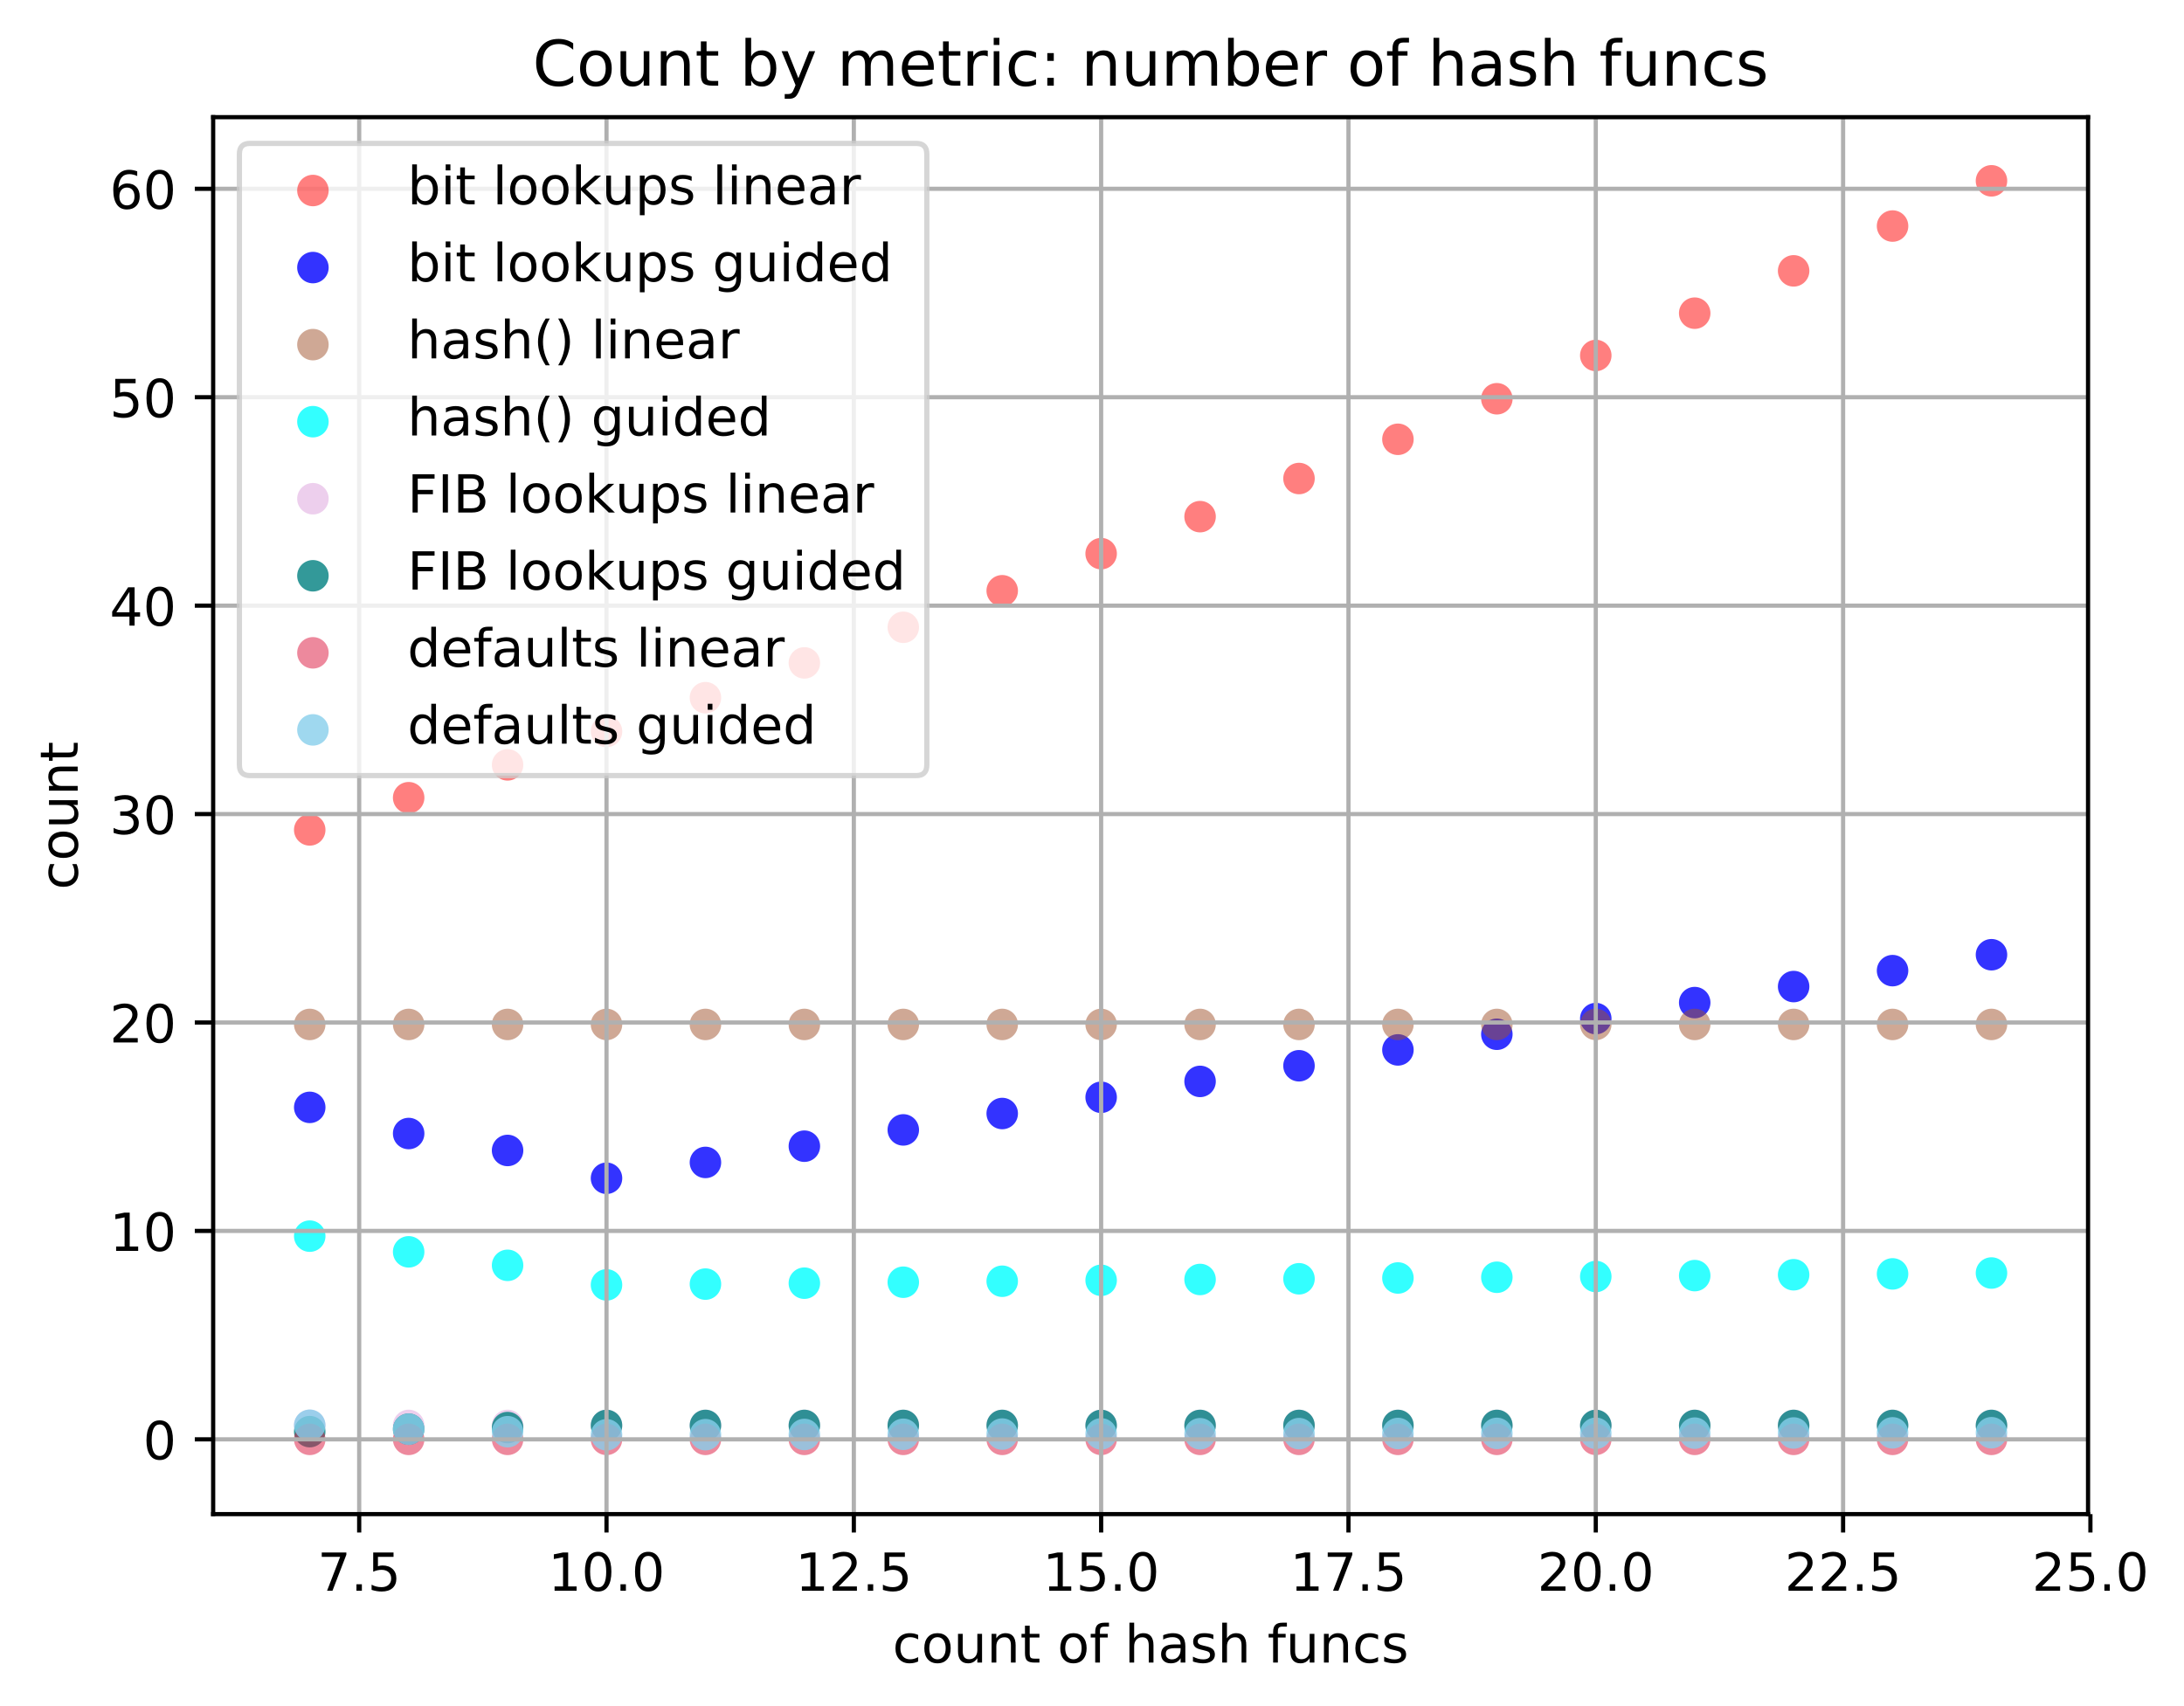 <?xml version="1.0" encoding="utf-8" standalone="no"?>
<!DOCTYPE svg PUBLIC "-//W3C//DTD SVG 1.1//EN"
  "http://www.w3.org/Graphics/SVG/1.1/DTD/svg11.dtd">
<!-- Created with matplotlib (http://matplotlib.org/) -->
<svg height="325pt" version="1.1" viewBox="0 0 416 325" width="416pt" xmlns="http://www.w3.org/2000/svg" xmlns:xlink="http://www.w3.org/1999/xlink">
 <defs>
  <style type="text/css">
*{stroke-linecap:butt;stroke-linejoin:round;}
  </style>
 </defs>
 <g id="figure_1">
  <g id="patch_1">
   <path d="M 0 325.986 
L 416.506 325.986 
L 416.506 0 
L 0 0 
z
" style="fill:#ffffff;"/>
  </g>
  <g id="axes_1">
   <g id="patch_2">
    <path d="M 40.603 288.43 
L 397.723 288.43 
L 397.723 22.318 
L 40.603 22.318 
z
" style="fill:#ffffff;"/>
   </g>
   <g id="PathCollection_1">
    <defs>
     <path d="M 0 3 
C 0.796 3 1.559 2.684 2.121 2.121 
C 2.684 1.559 3 0.796 3 0 
C 3 -0.796 2.684 -1.559 2.121 -2.121 
C 1.559 -2.684 0.796 -3 0 -3 
C -0.796 -3 -1.559 -2.684 -2.121 -2.121 
C -2.684 -1.559 -3 -0.796 -3 0 
C -3 0.796 -2.684 1.559 -2.121 2.121 
C -1.559 2.684 -0.796 3 0 3 
z
" id="C0_0_c288afd7a5"/>
    </defs>
    <g clip-path="url(#p6691c4cd51)">
     <use style="fill:#ff0000;fill-opacity:0.5;" x="58.996" xlink:href="#C0_0_c288afd7a5" y="158.09"/>
    </g>
    <g clip-path="url(#p6691c4cd51)">
     <use style="fill:#ff0000;fill-opacity:0.5;" x="77.839" xlink:href="#C0_0_c288afd7a5" y="151.957"/>
    </g>
    <g clip-path="url(#p6691c4cd51)">
     <use style="fill:#ff0000;fill-opacity:0.5;" x="96.682" xlink:href="#C0_0_c288afd7a5" y="145.699"/>
    </g>
    <g clip-path="url(#p6691c4cd51)">
     <use style="fill:#ff0000;fill-opacity:0.5;" x="115.525" xlink:href="#C0_0_c288afd7a5" y="139.334"/>
    </g>
    <g clip-path="url(#p6691c4cd51)">
     <use style="fill:#ff0000;fill-opacity:0.5;" x="134.369" xlink:href="#C0_0_c288afd7a5" y="132.906"/>
    </g>
    <g clip-path="url(#p6691c4cd51)">
     <use style="fill:#ff0000;fill-opacity:0.5;" x="153.212" xlink:href="#C0_0_c288afd7a5" y="126.277"/>
    </g>
    <g clip-path="url(#p6691c4cd51)">
     <use style="fill:#ff0000;fill-opacity:0.5;" x="172.055" xlink:href="#C0_0_c288afd7a5" y="119.495"/>
    </g>
    <g clip-path="url(#p6691c4cd51)">
     <use style="fill:#ff0000;fill-opacity:0.5;" x="190.898" xlink:href="#C0_0_c288afd7a5" y="112.536"/>
    </g>
    <g clip-path="url(#p6691c4cd51)">
     <use style="fill:#ff0000;fill-opacity:0.5;" x="209.742" xlink:href="#C0_0_c288afd7a5" y="105.465"/>
    </g>
    <g clip-path="url(#p6691c4cd51)">
     <use style="fill:#ff0000;fill-opacity:0.5;" x="228.585" xlink:href="#C0_0_c288afd7a5" y="98.417"/>
    </g>
    <g clip-path="url(#p6691c4cd51)">
     <use style="fill:#ff0000;fill-opacity:0.5;" x="247.428" xlink:href="#C0_0_c288afd7a5" y="91.155"/>
    </g>
    <g clip-path="url(#p6691c4cd51)">
     <use style="fill:#ff0000;fill-opacity:0.5;" x="266.271" xlink:href="#C0_0_c288afd7a5" y="83.682"/>
    </g>
    <g clip-path="url(#p6691c4cd51)">
     <use style="fill:#ff0000;fill-opacity:0.5;" x="285.114" xlink:href="#C0_0_c288afd7a5" y="75.96"/>
    </g>
    <g clip-path="url(#p6691c4cd51)">
     <use style="fill:#ff0000;fill-opacity:0.5;" x="303.958" xlink:href="#C0_0_c288afd7a5" y="67.717"/>
    </g>
    <g clip-path="url(#p6691c4cd51)">
     <use style="fill:#ff0000;fill-opacity:0.5;" x="322.801" xlink:href="#C0_0_c288afd7a5" y="59.657"/>
    </g>
    <g clip-path="url(#p6691c4cd51)">
     <use style="fill:#ff0000;fill-opacity:0.5;" x="341.644" xlink:href="#C0_0_c288afd7a5" y="51.596"/>
    </g>
    <g clip-path="url(#p6691c4cd51)">
     <use style="fill:#ff0000;fill-opacity:0.5;" x="360.487" xlink:href="#C0_0_c288afd7a5" y="43.061"/>
    </g>
    <g clip-path="url(#p6691c4cd51)">
     <use style="fill:#ff0000;fill-opacity:0.5;" x="379.33" xlink:href="#C0_0_c288afd7a5" y="34.446"/>
    </g>
   </g>
   <g id="PathCollection_2">
    <defs>
     <path d="M 0 3 
C 0.796 3 1.559 2.684 2.121 2.121 
C 2.684 1.559 3 0.796 3 0 
C 3 -0.796 2.684 -1.559 2.121 -2.121 
C 1.559 -2.684 0.796 -3 0 -3 
C -0.796 -3 -1.559 -2.684 -2.121 -2.121 
C -2.684 -1.559 -3 -0.796 -3 0 
C -3 0.796 -2.684 1.559 -2.121 2.121 
C -1.559 2.684 -0.796 3 0 3 
z
" id="C1_0_16986b94f1"/>
    </defs>
    <g clip-path="url(#p6691c4cd51)">
     <use style="fill:#0000ff;fill-opacity:0.8;" x="58.996" xlink:href="#C1_0_16986b94f1" y="210.945"/>
    </g>
    <g clip-path="url(#p6691c4cd51)">
     <use style="fill:#0000ff;fill-opacity:0.8;" x="77.839" xlink:href="#C1_0_16986b94f1" y="215.927"/>
    </g>
    <g clip-path="url(#p6691c4cd51)">
     <use style="fill:#0000ff;fill-opacity:0.8;" x="96.682" xlink:href="#C1_0_16986b94f1" y="219.153"/>
    </g>
    <g clip-path="url(#p6691c4cd51)">
     <use style="fill:#0000ff;fill-opacity:0.8;" x="115.525" xlink:href="#C1_0_16986b94f1" y="224.45"/>
    </g>
    <g clip-path="url(#p6691c4cd51)">
     <use style="fill:#0000ff;fill-opacity:0.8;" x="134.369" xlink:href="#C1_0_16986b94f1" y="221.432"/>
    </g>
    <g clip-path="url(#p6691c4cd51)">
     <use style="fill:#0000ff;fill-opacity:0.8;" x="153.212" xlink:href="#C1_0_16986b94f1" y="218.34"/>
    </g>
    <g clip-path="url(#p6691c4cd51)">
     <use style="fill:#0000ff;fill-opacity:0.8;" x="172.055" xlink:href="#C1_0_16986b94f1" y="215.237"/>
    </g>
    <g clip-path="url(#p6691c4cd51)">
     <use style="fill:#0000ff;fill-opacity:0.8;" x="190.898" xlink:href="#C1_0_16986b94f1" y="212.114"/>
    </g>
    <g clip-path="url(#p6691c4cd51)">
     <use style="fill:#0000ff;fill-opacity:0.8;" x="209.742" xlink:href="#C1_0_16986b94f1" y="209.025"/>
    </g>
    <g clip-path="url(#p6691c4cd51)">
     <use style="fill:#0000ff;fill-opacity:0.8;" x="228.585" xlink:href="#C1_0_16986b94f1" y="205.999"/>
    </g>
    <g clip-path="url(#p6691c4cd51)">
     <use style="fill:#0000ff;fill-opacity:0.8;" x="247.428" xlink:href="#C1_0_16986b94f1" y="203.018"/>
    </g>
    <g clip-path="url(#p6691c4cd51)">
     <use style="fill:#0000ff;fill-opacity:0.8;" x="266.271" xlink:href="#C1_0_16986b94f1" y="199.999"/>
    </g>
    <g clip-path="url(#p6691c4cd51)">
     <use style="fill:#0000ff;fill-opacity:0.8;" x="285.114" xlink:href="#C1_0_16986b94f1" y="197.017"/>
    </g>
    <g clip-path="url(#p6691c4cd51)">
     <use style="fill:#0000ff;fill-opacity:0.8;" x="303.958" xlink:href="#C1_0_16986b94f1" y="194.031"/>
    </g>
    <g clip-path="url(#p6691c4cd51)">
     <use style="fill:#0000ff;fill-opacity:0.8;" x="322.801" xlink:href="#C1_0_16986b94f1" y="190.985"/>
    </g>
    <g clip-path="url(#p6691c4cd51)">
     <use style="fill:#0000ff;fill-opacity:0.8;" x="341.644" xlink:href="#C1_0_16986b94f1" y="187.932"/>
    </g>
    <g clip-path="url(#p6691c4cd51)">
     <use style="fill:#0000ff;fill-opacity:0.8;" x="360.487" xlink:href="#C1_0_16986b94f1" y="184.898"/>
    </g>
    <g clip-path="url(#p6691c4cd51)">
     <use style="fill:#0000ff;fill-opacity:0.8;" x="379.33" xlink:href="#C1_0_16986b94f1" y="181.868"/>
    </g>
   </g>
   <g id="PathCollection_3">
    <defs>
     <path d="M 0 3 
C 0.796 3 1.559 2.684 2.121 2.121 
C 2.684 1.559 3 0.796 3 0 
C 3 -0.796 2.684 -1.559 2.121 -2.121 
C 1.559 -2.684 0.796 -3 0 -3 
C -0.796 -3 -1.559 -2.684 -2.121 -2.121 
C -2.684 -1.559 -3 -0.796 -3 0 
C -3 0.796 -2.684 1.559 -2.121 2.121 
C -1.559 2.684 -0.796 3 0 3 
z
" id="C2_0_ec806fa328"/>
    </defs>
    <g clip-path="url(#p6691c4cd51)">
     <use style="fill:#a0522d;fill-opacity:0.5;" x="58.996" xlink:href="#C2_0_ec806fa328" y="195.146"/>
    </g>
    <g clip-path="url(#p6691c4cd51)">
     <use style="fill:#a0522d;fill-opacity:0.5;" x="77.839" xlink:href="#C2_0_ec806fa328" y="195.146"/>
    </g>
    <g clip-path="url(#p6691c4cd51)">
     <use style="fill:#a0522d;fill-opacity:0.5;" x="96.682" xlink:href="#C2_0_ec806fa328" y="195.146"/>
    </g>
    <g clip-path="url(#p6691c4cd51)">
     <use style="fill:#a0522d;fill-opacity:0.5;" x="115.525" xlink:href="#C2_0_ec806fa328" y="195.146"/>
    </g>
    <g clip-path="url(#p6691c4cd51)">
     <use style="fill:#a0522d;fill-opacity:0.5;" x="134.369" xlink:href="#C2_0_ec806fa328" y="195.146"/>
    </g>
    <g clip-path="url(#p6691c4cd51)">
     <use style="fill:#a0522d;fill-opacity:0.5;" x="153.212" xlink:href="#C2_0_ec806fa328" y="195.146"/>
    </g>
    <g clip-path="url(#p6691c4cd51)">
     <use style="fill:#a0522d;fill-opacity:0.5;" x="172.055" xlink:href="#C2_0_ec806fa328" y="195.146"/>
    </g>
    <g clip-path="url(#p6691c4cd51)">
     <use style="fill:#a0522d;fill-opacity:0.5;" x="190.898" xlink:href="#C2_0_ec806fa328" y="195.146"/>
    </g>
    <g clip-path="url(#p6691c4cd51)">
     <use style="fill:#a0522d;fill-opacity:0.5;" x="209.742" xlink:href="#C2_0_ec806fa328" y="195.146"/>
    </g>
    <g clip-path="url(#p6691c4cd51)">
     <use style="fill:#a0522d;fill-opacity:0.5;" x="228.585" xlink:href="#C2_0_ec806fa328" y="195.146"/>
    </g>
    <g clip-path="url(#p6691c4cd51)">
     <use style="fill:#a0522d;fill-opacity:0.5;" x="247.428" xlink:href="#C2_0_ec806fa328" y="195.146"/>
    </g>
    <g clip-path="url(#p6691c4cd51)">
     <use style="fill:#a0522d;fill-opacity:0.5;" x="266.271" xlink:href="#C2_0_ec806fa328" y="195.146"/>
    </g>
    <g clip-path="url(#p6691c4cd51)">
     <use style="fill:#a0522d;fill-opacity:0.5;" x="285.114" xlink:href="#C2_0_ec806fa328" y="195.146"/>
    </g>
    <g clip-path="url(#p6691c4cd51)">
     <use style="fill:#a0522d;fill-opacity:0.5;" x="303.958" xlink:href="#C2_0_ec806fa328" y="195.146"/>
    </g>
    <g clip-path="url(#p6691c4cd51)">
     <use style="fill:#a0522d;fill-opacity:0.5;" x="322.801" xlink:href="#C2_0_ec806fa328" y="195.146"/>
    </g>
    <g clip-path="url(#p6691c4cd51)">
     <use style="fill:#a0522d;fill-opacity:0.5;" x="341.644" xlink:href="#C2_0_ec806fa328" y="195.146"/>
    </g>
    <g clip-path="url(#p6691c4cd51)">
     <use style="fill:#a0522d;fill-opacity:0.5;" x="360.487" xlink:href="#C2_0_ec806fa328" y="195.146"/>
    </g>
    <g clip-path="url(#p6691c4cd51)">
     <use style="fill:#a0522d;fill-opacity:0.5;" x="379.33" xlink:href="#C2_0_ec806fa328" y="195.146"/>
    </g>
   </g>
   <g id="PathCollection_4">
    <defs>
     <path d="M 0 3 
C 0.796 3 1.559 2.684 2.121 2.121 
C 2.684 1.559 3 0.796 3 0 
C 3 -0.796 2.684 -1.559 2.121 -2.121 
C 1.559 -2.684 0.796 -3 0 -3 
C -0.796 -3 -1.559 -2.684 -2.121 -2.121 
C -2.684 -1.559 -3 -0.796 -3 0 
C -3 0.796 -2.684 1.559 -2.121 2.121 
C -1.559 2.684 -0.796 3 0 3 
z
" id="C3_0_857f445f95"/>
    </defs>
    <g clip-path="url(#p6691c4cd51)">
     <use style="fill:#00ffff;fill-opacity:0.8;" x="58.996" xlink:href="#C3_0_857f445f95" y="235.475"/>
    </g>
    <g clip-path="url(#p6691c4cd51)">
     <use style="fill:#00ffff;fill-opacity:0.8;" x="77.839" xlink:href="#C3_0_857f445f95" y="238.465"/>
    </g>
    <g clip-path="url(#p6691c4cd51)">
     <use style="fill:#00ffff;fill-opacity:0.8;" x="96.682" xlink:href="#C3_0_857f445f95" y="241.036"/>
    </g>
    <g clip-path="url(#p6691c4cd51)">
     <use style="fill:#00ffff;fill-opacity:0.8;" x="115.525" xlink:href="#C3_0_857f445f95" y="244.761"/>
    </g>
    <g clip-path="url(#p6691c4cd51)">
     <use style="fill:#00ffff;fill-opacity:0.8;" x="134.369" xlink:href="#C3_0_857f445f95" y="244.611"/>
    </g>
    <g clip-path="url(#p6691c4cd51)">
     <use style="fill:#00ffff;fill-opacity:0.8;" x="153.212" xlink:href="#C3_0_857f445f95" y="244.435"/>
    </g>
    <g clip-path="url(#p6691c4cd51)">
     <use style="fill:#00ffff;fill-opacity:0.8;" x="172.055" xlink:href="#C3_0_857f445f95" y="244.252"/>
    </g>
    <g clip-path="url(#p6691c4cd51)">
     <use style="fill:#00ffff;fill-opacity:0.8;" x="190.898" xlink:href="#C3_0_857f445f95" y="244.066"/>
    </g>
    <g clip-path="url(#p6691c4cd51)">
     <use style="fill:#00ffff;fill-opacity:0.8;" x="209.742" xlink:href="#C3_0_857f445f95" y="243.886"/>
    </g>
    <g clip-path="url(#p6691c4cd51)">
     <use style="fill:#00ffff;fill-opacity:0.8;" x="228.585" xlink:href="#C3_0_857f445f95" y="243.73"/>
    </g>
    <g clip-path="url(#p6691c4cd51)">
     <use style="fill:#00ffff;fill-opacity:0.8;" x="247.428" xlink:href="#C3_0_857f445f95" y="243.597"/>
    </g>
    <g clip-path="url(#p6691c4cd51)">
     <use style="fill:#00ffff;fill-opacity:0.8;" x="266.271" xlink:href="#C3_0_857f445f95" y="243.444"/>
    </g>
    <g clip-path="url(#p6691c4cd51)">
     <use style="fill:#00ffff;fill-opacity:0.8;" x="285.114" xlink:href="#C3_0_857f445f95" y="243.307"/>
    </g>
    <g clip-path="url(#p6691c4cd51)">
     <use style="fill:#00ffff;fill-opacity:0.8;" x="303.958" xlink:href="#C3_0_857f445f95" y="243.164"/>
    </g>
    <g clip-path="url(#p6691c4cd51)">
     <use style="fill:#00ffff;fill-opacity:0.8;" x="322.801" xlink:href="#C3_0_857f445f95" y="242.992"/>
    </g>
    <g clip-path="url(#p6691c4cd51)">
     <use style="fill:#00ffff;fill-opacity:0.8;" x="341.644" xlink:href="#C3_0_857f445f95" y="242.83"/>
    </g>
    <g clip-path="url(#p6691c4cd51)">
     <use style="fill:#00ffff;fill-opacity:0.8;" x="360.487" xlink:href="#C3_0_857f445f95" y="242.666"/>
    </g>
    <g clip-path="url(#p6691c4cd51)">
     <use style="fill:#00ffff;fill-opacity:0.8;" x="379.33" xlink:href="#C3_0_857f445f95" y="242.5"/>
    </g>
   </g>
   <g id="PathCollection_5">
    <defs>
     <path d="M 0 3 
C 0.796 3 1.559 2.684 2.121 2.121 
C 2.684 1.559 3 0.796 3 0 
C 3 -0.796 2.684 -1.559 2.121 -2.121 
C 1.559 -2.684 0.796 -3 0 -3 
C -0.796 -3 -1.559 -2.684 -2.121 -2.121 
C -2.684 -1.559 -3 -0.796 -3 0 
C -3 0.796 -2.684 1.559 -2.121 2.121 
C -1.559 2.684 -0.796 3 0 3 
z
" id="C4_0_ce812315e3"/>
    </defs>
    <g clip-path="url(#p6691c4cd51)">
     <use style="fill:#dda0dd;fill-opacity:0.5;" x="58.996" xlink:href="#C4_0_ce812315e3" y="271.531"/>
    </g>
    <g clip-path="url(#p6691c4cd51)">
     <use style="fill:#dda0dd;fill-opacity:0.5;" x="77.839" xlink:href="#C4_0_ce812315e3" y="271.532"/>
    </g>
    <g clip-path="url(#p6691c4cd51)">
     <use style="fill:#dda0dd;fill-opacity:0.5;" x="96.682" xlink:href="#C4_0_ce812315e3" y="271.532"/>
    </g>
    <g clip-path="url(#p6691c4cd51)">
     <use style="fill:#dda0dd;fill-opacity:0.5;" x="115.525" xlink:href="#C4_0_ce812315e3" y="271.532"/>
    </g>
    <g clip-path="url(#p6691c4cd51)">
     <use style="fill:#dda0dd;fill-opacity:0.5;" x="134.369" xlink:href="#C4_0_ce812315e3" y="271.533"/>
    </g>
    <g clip-path="url(#p6691c4cd51)">
     <use style="fill:#dda0dd;fill-opacity:0.5;" x="153.212" xlink:href="#C4_0_ce812315e3" y="271.532"/>
    </g>
    <g clip-path="url(#p6691c4cd51)">
     <use style="fill:#dda0dd;fill-opacity:0.5;" x="172.055" xlink:href="#C4_0_ce812315e3" y="271.532"/>
    </g>
    <g clip-path="url(#p6691c4cd51)">
     <use style="fill:#dda0dd;fill-opacity:0.5;" x="190.898" xlink:href="#C4_0_ce812315e3" y="271.532"/>
    </g>
    <g clip-path="url(#p6691c4cd51)">
     <use style="fill:#dda0dd;fill-opacity:0.5;" x="209.742" xlink:href="#C4_0_ce812315e3" y="271.533"/>
    </g>
    <g clip-path="url(#p6691c4cd51)">
     <use style="fill:#dda0dd;fill-opacity:0.5;" x="228.585" xlink:href="#C4_0_ce812315e3" y="271.533"/>
    </g>
    <g clip-path="url(#p6691c4cd51)">
     <use style="fill:#dda0dd;fill-opacity:0.5;" x="247.428" xlink:href="#C4_0_ce812315e3" y="271.533"/>
    </g>
    <g clip-path="url(#p6691c4cd51)">
     <use style="fill:#dda0dd;fill-opacity:0.5;" x="266.271" xlink:href="#C4_0_ce812315e3" y="271.533"/>
    </g>
    <g clip-path="url(#p6691c4cd51)">
     <use style="fill:#dda0dd;fill-opacity:0.5;" x="285.114" xlink:href="#C4_0_ce812315e3" y="271.533"/>
    </g>
    <g clip-path="url(#p6691c4cd51)">
     <use style="fill:#dda0dd;fill-opacity:0.5;" x="303.958" xlink:href="#C4_0_ce812315e3" y="271.533"/>
    </g>
    <g clip-path="url(#p6691c4cd51)">
     <use style="fill:#dda0dd;fill-opacity:0.5;" x="322.801" xlink:href="#C4_0_ce812315e3" y="271.532"/>
    </g>
    <g clip-path="url(#p6691c4cd51)">
     <use style="fill:#dda0dd;fill-opacity:0.5;" x="341.644" xlink:href="#C4_0_ce812315e3" y="271.532"/>
    </g>
    <g clip-path="url(#p6691c4cd51)">
     <use style="fill:#dda0dd;fill-opacity:0.5;" x="360.487" xlink:href="#C4_0_ce812315e3" y="271.532"/>
    </g>
    <g clip-path="url(#p6691c4cd51)">
     <use style="fill:#dda0dd;fill-opacity:0.5;" x="379.33" xlink:href="#C4_0_ce812315e3" y="271.532"/>
    </g>
   </g>
   <g id="PathCollection_6">
    <defs>
     <path d="M 0 3 
C 0.796 3 1.559 2.684 2.121 2.121 
C 2.684 1.559 3 0.796 3 0 
C 3 -0.796 2.684 -1.559 2.121 -2.121 
C 1.559 -2.684 0.796 -3 0 -3 
C -0.796 -3 -1.559 -2.684 -2.121 -2.121 
C -2.684 -1.559 -3 -0.796 -3 0 
C -3 0.796 -2.684 1.559 -2.121 2.121 
C -1.559 2.684 -0.796 3 0 3 
z
" id="C5_0_d0726d145d"/>
    </defs>
    <g clip-path="url(#p6691c4cd51)">
     <use style="fill:#008080;fill-opacity:0.8;" x="58.996" xlink:href="#C5_0_d0726d145d" y="272.714"/>
    </g>
    <g clip-path="url(#p6691c4cd51)">
     <use style="fill:#008080;fill-opacity:0.8;" x="77.839" xlink:href="#C5_0_d0726d145d" y="272.245"/>
    </g>
    <g clip-path="url(#p6691c4cd51)">
     <use style="fill:#008080;fill-opacity:0.8;" x="96.682" xlink:href="#C5_0_d0726d145d" y="271.943"/>
    </g>
    <g clip-path="url(#p6691c4cd51)">
     <use style="fill:#008080;fill-opacity:0.8;" x="115.525" xlink:href="#C5_0_d0726d145d" y="271.533"/>
    </g>
    <g clip-path="url(#p6691c4cd51)">
     <use style="fill:#008080;fill-opacity:0.8;" x="134.369" xlink:href="#C5_0_d0726d145d" y="271.533"/>
    </g>
    <g clip-path="url(#p6691c4cd51)">
     <use style="fill:#008080;fill-opacity:0.8;" x="153.212" xlink:href="#C5_0_d0726d145d" y="271.533"/>
    </g>
    <g clip-path="url(#p6691c4cd51)">
     <use style="fill:#008080;fill-opacity:0.8;" x="172.055" xlink:href="#C5_0_d0726d145d" y="271.533"/>
    </g>
    <g clip-path="url(#p6691c4cd51)">
     <use style="fill:#008080;fill-opacity:0.8;" x="190.898" xlink:href="#C5_0_d0726d145d" y="271.533"/>
    </g>
    <g clip-path="url(#p6691c4cd51)">
     <use style="fill:#008080;fill-opacity:0.8;" x="209.742" xlink:href="#C5_0_d0726d145d" y="271.533"/>
    </g>
    <g clip-path="url(#p6691c4cd51)">
     <use style="fill:#008080;fill-opacity:0.8;" x="228.585" xlink:href="#C5_0_d0726d145d" y="271.533"/>
    </g>
    <g clip-path="url(#p6691c4cd51)">
     <use style="fill:#008080;fill-opacity:0.8;" x="247.428" xlink:href="#C5_0_d0726d145d" y="271.533"/>
    </g>
    <g clip-path="url(#p6691c4cd51)">
     <use style="fill:#008080;fill-opacity:0.8;" x="266.271" xlink:href="#C5_0_d0726d145d" y="271.533"/>
    </g>
    <g clip-path="url(#p6691c4cd51)">
     <use style="fill:#008080;fill-opacity:0.8;" x="285.114" xlink:href="#C5_0_d0726d145d" y="271.533"/>
    </g>
    <g clip-path="url(#p6691c4cd51)">
     <use style="fill:#008080;fill-opacity:0.8;" x="303.958" xlink:href="#C5_0_d0726d145d" y="271.533"/>
    </g>
    <g clip-path="url(#p6691c4cd51)">
     <use style="fill:#008080;fill-opacity:0.8;" x="322.801" xlink:href="#C5_0_d0726d145d" y="271.533"/>
    </g>
    <g clip-path="url(#p6691c4cd51)">
     <use style="fill:#008080;fill-opacity:0.8;" x="341.644" xlink:href="#C5_0_d0726d145d" y="271.533"/>
    </g>
    <g clip-path="url(#p6691c4cd51)">
     <use style="fill:#008080;fill-opacity:0.8;" x="360.487" xlink:href="#C5_0_d0726d145d" y="271.533"/>
    </g>
    <g clip-path="url(#p6691c4cd51)">
     <use style="fill:#008080;fill-opacity:0.8;" x="379.33" xlink:href="#C5_0_d0726d145d" y="271.533"/>
    </g>
   </g>
   <g id="PathCollection_7">
    <defs>
     <path d="M 0 3 
C 0.796 3 1.559 2.684 2.121 2.121 
C 2.684 1.559 3 0.796 3 0 
C 3 -0.796 2.684 -1.559 2.121 -2.121 
C 1.559 -2.684 0.796 -3 0 -3 
C -0.796 -3 -1.559 -2.684 -2.121 -2.121 
C -2.684 -1.559 -3 -0.796 -3 0 
C -3 0.796 -2.684 1.559 -2.121 2.121 
C -1.559 2.684 -0.796 3 0 3 
z
" id="C6_0_acc590d908"/>
    </defs>
    <g clip-path="url(#p6691c4cd51)">
     <use style="fill:#dc143c;fill-opacity:0.5;" x="58.996" xlink:href="#C6_0_acc590d908" y="274.187"/>
    </g>
    <g clip-path="url(#p6691c4cd51)">
     <use style="fill:#dc143c;fill-opacity:0.5;" x="77.839" xlink:href="#C6_0_acc590d908" y="274.187"/>
    </g>
    <g clip-path="url(#p6691c4cd51)">
     <use style="fill:#dc143c;fill-opacity:0.5;" x="96.682" xlink:href="#C6_0_acc590d908" y="274.187"/>
    </g>
    <g clip-path="url(#p6691c4cd51)">
     <use style="fill:#dc143c;fill-opacity:0.5;" x="115.525" xlink:href="#C6_0_acc590d908" y="274.187"/>
    </g>
    <g clip-path="url(#p6691c4cd51)">
     <use style="fill:#dc143c;fill-opacity:0.5;" x="134.369" xlink:href="#C6_0_acc590d908" y="274.187"/>
    </g>
    <g clip-path="url(#p6691c4cd51)">
     <use style="fill:#dc143c;fill-opacity:0.5;" x="153.212" xlink:href="#C6_0_acc590d908" y="274.187"/>
    </g>
    <g clip-path="url(#p6691c4cd51)">
     <use style="fill:#dc143c;fill-opacity:0.5;" x="172.055" xlink:href="#C6_0_acc590d908" y="274.187"/>
    </g>
    <g clip-path="url(#p6691c4cd51)">
     <use style="fill:#dc143c;fill-opacity:0.5;" x="190.898" xlink:href="#C6_0_acc590d908" y="274.187"/>
    </g>
    <g clip-path="url(#p6691c4cd51)">
     <use style="fill:#dc143c;fill-opacity:0.5;" x="209.742" xlink:href="#C6_0_acc590d908" y="274.187"/>
    </g>
    <g clip-path="url(#p6691c4cd51)">
     <use style="fill:#dc143c;fill-opacity:0.5;" x="228.585" xlink:href="#C6_0_acc590d908" y="274.187"/>
    </g>
    <g clip-path="url(#p6691c4cd51)">
     <use style="fill:#dc143c;fill-opacity:0.5;" x="247.428" xlink:href="#C6_0_acc590d908" y="274.187"/>
    </g>
    <g clip-path="url(#p6691c4cd51)">
     <use style="fill:#dc143c;fill-opacity:0.5;" x="266.271" xlink:href="#C6_0_acc590d908" y="274.187"/>
    </g>
    <g clip-path="url(#p6691c4cd51)">
     <use style="fill:#dc143c;fill-opacity:0.5;" x="285.114" xlink:href="#C6_0_acc590d908" y="274.187"/>
    </g>
    <g clip-path="url(#p6691c4cd51)">
     <use style="fill:#dc143c;fill-opacity:0.5;" x="303.958" xlink:href="#C6_0_acc590d908" y="274.187"/>
    </g>
    <g clip-path="url(#p6691c4cd51)">
     <use style="fill:#dc143c;fill-opacity:0.5;" x="322.801" xlink:href="#C6_0_acc590d908" y="274.187"/>
    </g>
    <g clip-path="url(#p6691c4cd51)">
     <use style="fill:#dc143c;fill-opacity:0.5;" x="341.644" xlink:href="#C6_0_acc590d908" y="274.187"/>
    </g>
    <g clip-path="url(#p6691c4cd51)">
     <use style="fill:#dc143c;fill-opacity:0.5;" x="360.487" xlink:href="#C6_0_acc590d908" y="274.187"/>
    </g>
    <g clip-path="url(#p6691c4cd51)">
     <use style="fill:#dc143c;fill-opacity:0.5;" x="379.33" xlink:href="#C6_0_acc590d908" y="274.187"/>
    </g>
   </g>
   <g id="PathCollection_8">
    <defs>
     <path d="M 0 3 
C 0.796 3 1.559 2.684 2.121 2.121 
C 2.684 1.559 3 0.796 3 0 
C 3 -0.796 2.684 -1.559 2.121 -2.121 
C 1.559 -2.684 0.796 -3 0 -3 
C -0.796 -3 -1.559 -2.684 -2.121 -2.121 
C -2.684 -1.559 -3 -0.796 -3 0 
C -3 0.796 -2.684 1.559 -2.121 2.121 
C -1.559 2.684 -0.796 3 0 3 
z
" id="C7_0_f66e133aa3"/>
    </defs>
    <g clip-path="url(#p6691c4cd51)">
     <use style="fill:#87ceeb;fill-opacity:0.8;" x="58.996" xlink:href="#C7_0_f66e133aa3" y="271.499"/>
    </g>
    <g clip-path="url(#p6691c4cd51)">
     <use style="fill:#87ceeb;fill-opacity:0.8;" x="77.839" xlink:href="#C7_0_f66e133aa3" y="272.258"/>
    </g>
    <g clip-path="url(#p6691c4cd51)">
     <use style="fill:#87ceeb;fill-opacity:0.8;" x="96.682" xlink:href="#C7_0_f66e133aa3" y="272.727"/>
    </g>
    <g clip-path="url(#p6691c4cd51)">
     <use style="fill:#87ceeb;fill-opacity:0.8;" x="115.525" xlink:href="#C7_0_f66e133aa3" y="273.319"/>
    </g>
    <g clip-path="url(#p6691c4cd51)">
     <use style="fill:#87ceeb;fill-opacity:0.8;" x="134.369" xlink:href="#C7_0_f66e133aa3" y="273.293"/>
    </g>
    <g clip-path="url(#p6691c4cd51)">
     <use style="fill:#87ceeb;fill-opacity:0.8;" x="153.212" xlink:href="#C7_0_f66e133aa3" y="273.254"/>
    </g>
    <g clip-path="url(#p6691c4cd51)">
     <use style="fill:#87ceeb;fill-opacity:0.8;" x="172.055" xlink:href="#C7_0_f66e133aa3" y="273.218"/>
    </g>
    <g clip-path="url(#p6691c4cd51)">
     <use style="fill:#87ceeb;fill-opacity:0.8;" x="190.898" xlink:href="#C7_0_f66e133aa3" y="273.177"/>
    </g>
    <g clip-path="url(#p6691c4cd51)">
     <use style="fill:#87ceeb;fill-opacity:0.8;" x="209.742" xlink:href="#C7_0_f66e133aa3" y="273.14"/>
    </g>
    <g clip-path="url(#p6691c4cd51)">
     <use style="fill:#87ceeb;fill-opacity:0.8;" x="228.585" xlink:href="#C7_0_f66e133aa3" y="273.115"/>
    </g>
    <g clip-path="url(#p6691c4cd51)">
     <use style="fill:#87ceeb;fill-opacity:0.8;" x="247.428" xlink:href="#C7_0_f66e133aa3" y="273.092"/>
    </g>
    <g clip-path="url(#p6691c4cd51)">
     <use style="fill:#87ceeb;fill-opacity:0.8;" x="266.271" xlink:href="#C7_0_f66e133aa3" y="273.068"/>
    </g>
    <g clip-path="url(#p6691c4cd51)">
     <use style="fill:#87ceeb;fill-opacity:0.8;" x="285.114" xlink:href="#C7_0_f66e133aa3" y="273.048"/>
    </g>
    <g clip-path="url(#p6691c4cd51)">
     <use style="fill:#87ceeb;fill-opacity:0.8;" x="303.958" xlink:href="#C7_0_f66e133aa3" y="273.027"/>
    </g>
    <g clip-path="url(#p6691c4cd51)">
     <use style="fill:#87ceeb;fill-opacity:0.8;" x="322.801" xlink:href="#C7_0_f66e133aa3" y="273"/>
    </g>
    <g clip-path="url(#p6691c4cd51)">
     <use style="fill:#87ceeb;fill-opacity:0.8;" x="341.644" xlink:href="#C7_0_f66e133aa3" y="272.973"/>
    </g>
    <g clip-path="url(#p6691c4cd51)">
     <use style="fill:#87ceeb;fill-opacity:0.8;" x="360.487" xlink:href="#C7_0_f66e133aa3" y="272.946"/>
    </g>
    <g clip-path="url(#p6691c4cd51)">
     <use style="fill:#87ceeb;fill-opacity:0.8;" x="379.33" xlink:href="#C7_0_f66e133aa3" y="272.923"/>
    </g>
   </g>
   <g id="matplotlib.axis_1">
    <g id="xtick_1">
     <g id="line2d_1">
      <path clip-path="url(#p6691c4cd51)" d="M 68.417 288.43 
L 68.417 22.318 
" style="fill:none;stroke:#b0b0b0;stroke-linecap:square;stroke-width:0.8;"/>
     </g>
     <g id="line2d_2">
      <defs>
       <path d="M 0 0 
L 0 3.5 
" id="m826b1e7bf7" style="stroke:#000000;stroke-width:0.8;"/>
      </defs>
      <g>
       <use style="stroke:#000000;stroke-width:0.8;" x="68.417" xlink:href="#m826b1e7bf7" y="288.43"/>
      </g>
     </g>
     <g id="text_1">
      <!-- 7.5 -->
      <defs>
       <path d="M 8.203 72.906 
L 55.078 72.906 
L 55.078 68.703 
L 28.609 0 
L 18.312 0 
L 43.219 64.594 
L 8.203 64.594 
z
" id="DejaVuSans-37"/>
       <path d="M 10.688 12.406 
L 21 12.406 
L 21 0 
L 10.688 0 
z
" id="DejaVuSans-2e"/>
       <path d="M 10.797 72.906 
L 49.516 72.906 
L 49.516 64.594 
L 19.828 64.594 
L 19.828 46.734 
Q 21.969 47.469 24.109 47.828 
Q 26.266 48.188 28.422 48.188 
Q 40.625 48.188 47.75 41.5 
Q 54.891 34.812 54.891 23.391 
Q 54.891 11.625 47.562 5.094 
Q 40.234 -1.422 26.906 -1.422 
Q 22.312 -1.422 17.547 -0.641 
Q 12.797 0.141 7.719 1.703 
L 7.719 11.625 
Q 12.109 9.234 16.797 8.062 
Q 21.484 6.891 26.703 6.891 
Q 35.156 6.891 40.078 11.328 
Q 45.016 15.766 45.016 23.391 
Q 45.016 31 40.078 35.438 
Q 35.156 39.891 26.703 39.891 
Q 22.75 39.891 18.812 39.016 
Q 14.891 38.141 10.797 36.281 
z
" id="DejaVuSans-35"/>
      </defs>
      <g transform="translate(60.466 303.029)scale(0.1 -0.1)">
       <use xlink:href="#DejaVuSans-37"/>
       <use x="63.623" xlink:href="#DejaVuSans-2e"/>
       <use x="95.41" xlink:href="#DejaVuSans-35"/>
      </g>
     </g>
    </g>
    <g id="xtick_2">
     <g id="line2d_3">
      <path clip-path="url(#p6691c4cd51)" d="M 115.525 288.43 
L 115.525 22.318 
" style="fill:none;stroke:#b0b0b0;stroke-linecap:square;stroke-width:0.8;"/>
     </g>
     <g id="line2d_4">
      <g>
       <use style="stroke:#000000;stroke-width:0.8;" x="115.525" xlink:href="#m826b1e7bf7" y="288.43"/>
      </g>
     </g>
     <g id="text_2">
      <!-- 10.0 -->
      <defs>
       <path d="M 12.406 8.297 
L 28.516 8.297 
L 28.516 63.922 
L 10.984 60.406 
L 10.984 69.391 
L 28.422 72.906 
L 38.281 72.906 
L 38.281 8.297 
L 54.391 8.297 
L 54.391 0 
L 12.406 0 
z
" id="DejaVuSans-31"/>
       <path d="M 31.781 66.406 
Q 24.172 66.406 20.328 58.906 
Q 16.5 51.422 16.5 36.375 
Q 16.5 21.391 20.328 13.891 
Q 24.172 6.391 31.781 6.391 
Q 39.453 6.391 43.281 13.891 
Q 47.125 21.391 47.125 36.375 
Q 47.125 51.422 43.281 58.906 
Q 39.453 66.406 31.781 66.406 
z
M 31.781 74.219 
Q 44.047 74.219 50.516 64.516 
Q 56.984 54.828 56.984 36.375 
Q 56.984 17.969 50.516 8.266 
Q 44.047 -1.422 31.781 -1.422 
Q 19.531 -1.422 13.062 8.266 
Q 6.594 17.969 6.594 36.375 
Q 6.594 54.828 13.062 64.516 
Q 19.531 74.219 31.781 74.219 
z
" id="DejaVuSans-30"/>
      </defs>
      <g transform="translate(104.393 303.029)scale(0.1 -0.1)">
       <use xlink:href="#DejaVuSans-31"/>
       <use x="63.623" xlink:href="#DejaVuSans-30"/>
       <use x="127.246" xlink:href="#DejaVuSans-2e"/>
       <use x="159.033" xlink:href="#DejaVuSans-30"/>
      </g>
     </g>
    </g>
    <g id="xtick_3">
     <g id="line2d_5">
      <path clip-path="url(#p6691c4cd51)" d="M 162.633 288.43 
L 162.633 22.318 
" style="fill:none;stroke:#b0b0b0;stroke-linecap:square;stroke-width:0.8;"/>
     </g>
     <g id="line2d_6">
      <g>
       <use style="stroke:#000000;stroke-width:0.8;" x="162.633" xlink:href="#m826b1e7bf7" y="288.43"/>
      </g>
     </g>
     <g id="text_3">
      <!-- 12.5 -->
      <defs>
       <path d="M 19.188 8.297 
L 53.609 8.297 
L 53.609 0 
L 7.328 0 
L 7.328 8.297 
Q 12.938 14.109 22.625 23.891 
Q 32.328 33.688 34.812 36.531 
Q 39.547 41.844 41.422 45.531 
Q 43.312 49.219 43.312 52.781 
Q 43.312 58.594 39.234 62.25 
Q 35.156 65.922 28.609 65.922 
Q 23.969 65.922 18.812 64.312 
Q 13.672 62.703 7.812 59.422 
L 7.812 69.391 
Q 13.766 71.781 18.938 73 
Q 24.125 74.219 28.422 74.219 
Q 39.75 74.219 46.484 68.547 
Q 53.219 62.891 53.219 53.422 
Q 53.219 48.922 51.531 44.891 
Q 49.859 40.875 45.406 35.406 
Q 44.188 33.984 37.641 27.219 
Q 31.109 20.453 19.188 8.297 
z
" id="DejaVuSans-32"/>
      </defs>
      <g transform="translate(151.501 303.029)scale(0.1 -0.1)">
       <use xlink:href="#DejaVuSans-31"/>
       <use x="63.623" xlink:href="#DejaVuSans-32"/>
       <use x="127.246" xlink:href="#DejaVuSans-2e"/>
       <use x="159.033" xlink:href="#DejaVuSans-35"/>
      </g>
     </g>
    </g>
    <g id="xtick_4">
     <g id="line2d_7">
      <path clip-path="url(#p6691c4cd51)" d="M 209.742 288.43 
L 209.742 22.318 
" style="fill:none;stroke:#b0b0b0;stroke-linecap:square;stroke-width:0.8;"/>
     </g>
     <g id="line2d_8">
      <g>
       <use style="stroke:#000000;stroke-width:0.8;" x="209.742" xlink:href="#m826b1e7bf7" y="288.43"/>
      </g>
     </g>
     <g id="text_4">
      <!-- 15.0 -->
      <g transform="translate(198.609 303.029)scale(0.1 -0.1)">
       <use xlink:href="#DejaVuSans-31"/>
       <use x="63.623" xlink:href="#DejaVuSans-35"/>
       <use x="127.246" xlink:href="#DejaVuSans-2e"/>
       <use x="159.033" xlink:href="#DejaVuSans-30"/>
      </g>
     </g>
    </g>
    <g id="xtick_5">
     <g id="line2d_9">
      <path clip-path="url(#p6691c4cd51)" d="M 256.85 288.43 
L 256.85 22.318 
" style="fill:none;stroke:#b0b0b0;stroke-linecap:square;stroke-width:0.8;"/>
     </g>
     <g id="line2d_10">
      <g>
       <use style="stroke:#000000;stroke-width:0.8;" x="256.85" xlink:href="#m826b1e7bf7" y="288.43"/>
      </g>
     </g>
     <g id="text_5">
      <!-- 17.5 -->
      <g transform="translate(245.717 303.029)scale(0.1 -0.1)">
       <use xlink:href="#DejaVuSans-31"/>
       <use x="63.623" xlink:href="#DejaVuSans-37"/>
       <use x="127.246" xlink:href="#DejaVuSans-2e"/>
       <use x="159.033" xlink:href="#DejaVuSans-35"/>
      </g>
     </g>
    </g>
    <g id="xtick_6">
     <g id="line2d_11">
      <path clip-path="url(#p6691c4cd51)" d="M 303.958 288.43 
L 303.958 22.318 
" style="fill:none;stroke:#b0b0b0;stroke-linecap:square;stroke-width:0.8;"/>
     </g>
     <g id="line2d_12">
      <g>
       <use style="stroke:#000000;stroke-width:0.8;" x="303.958" xlink:href="#m826b1e7bf7" y="288.43"/>
      </g>
     </g>
     <g id="text_6">
      <!-- 20.0 -->
      <g transform="translate(292.825 303.029)scale(0.1 -0.1)">
       <use xlink:href="#DejaVuSans-32"/>
       <use x="63.623" xlink:href="#DejaVuSans-30"/>
       <use x="127.246" xlink:href="#DejaVuSans-2e"/>
       <use x="159.033" xlink:href="#DejaVuSans-30"/>
      </g>
     </g>
    </g>
    <g id="xtick_7">
     <g id="line2d_13">
      <path clip-path="url(#p6691c4cd51)" d="M 351.066 288.43 
L 351.066 22.318 
" style="fill:none;stroke:#b0b0b0;stroke-linecap:square;stroke-width:0.8;"/>
     </g>
     <g id="line2d_14">
      <g>
       <use style="stroke:#000000;stroke-width:0.8;" x="351.066" xlink:href="#m826b1e7bf7" y="288.43"/>
      </g>
     </g>
     <g id="text_7">
      <!-- 22.5 -->
      <g transform="translate(339.933 303.029)scale(0.1 -0.1)">
       <use xlink:href="#DejaVuSans-32"/>
       <use x="63.623" xlink:href="#DejaVuSans-32"/>
       <use x="127.246" xlink:href="#DejaVuSans-2e"/>
       <use x="159.033" xlink:href="#DejaVuSans-35"/>
      </g>
     </g>
    </g>
    <g id="xtick_8">
     <g id="line2d_15">
      <path clip-path="url(#p6691c4cd51)" d="M 398.174 288.43 
L 398.174 22.318 
" style="fill:none;stroke:#b0b0b0;stroke-linecap:square;stroke-width:0.8;"/>
     </g>
     <g id="line2d_16">
      <g>
       <use style="stroke:#000000;stroke-width:0.8;" x="398.174" xlink:href="#m826b1e7bf7" y="288.43"/>
      </g>
     </g>
     <g id="text_8">
      <!-- 25.0 -->
      <g transform="translate(387.041 303.029)scale(0.1 -0.1)">
       <use xlink:href="#DejaVuSans-32"/>
       <use x="63.623" xlink:href="#DejaVuSans-35"/>
       <use x="127.246" xlink:href="#DejaVuSans-2e"/>
       <use x="159.033" xlink:href="#DejaVuSans-30"/>
      </g>
     </g>
    </g>
    <g id="text_9">
     <!-- count of hash funcs -->
     <defs>
      <path d="M 48.781 52.594 
L 48.781 44.188 
Q 44.969 46.297 41.141 47.344 
Q 37.312 48.391 33.406 48.391 
Q 24.656 48.391 19.812 42.844 
Q 14.984 37.312 14.984 27.297 
Q 14.984 17.281 19.812 11.734 
Q 24.656 6.203 33.406 6.203 
Q 37.312 6.203 41.141 7.25 
Q 44.969 8.297 48.781 10.406 
L 48.781 2.094 
Q 45.016 0.344 40.984 -0.531 
Q 36.969 -1.422 32.422 -1.422 
Q 20.062 -1.422 12.781 6.344 
Q 5.516 14.109 5.516 27.297 
Q 5.516 40.672 12.859 48.328 
Q 20.219 56 33.016 56 
Q 37.156 56 41.109 55.141 
Q 45.062 54.297 48.781 52.594 
z
" id="DejaVuSans-63"/>
      <path d="M 30.609 48.391 
Q 23.391 48.391 19.188 42.75 
Q 14.984 37.109 14.984 27.297 
Q 14.984 17.484 19.156 11.844 
Q 23.344 6.203 30.609 6.203 
Q 37.797 6.203 41.984 11.859 
Q 46.188 17.531 46.188 27.297 
Q 46.188 37.016 41.984 42.703 
Q 37.797 48.391 30.609 48.391 
z
M 30.609 56 
Q 42.328 56 49.016 48.375 
Q 55.719 40.766 55.719 27.297 
Q 55.719 13.875 49.016 6.219 
Q 42.328 -1.422 30.609 -1.422 
Q 18.844 -1.422 12.172 6.219 
Q 5.516 13.875 5.516 27.297 
Q 5.516 40.766 12.172 48.375 
Q 18.844 56 30.609 56 
z
" id="DejaVuSans-6f"/>
      <path d="M 8.5 21.578 
L 8.5 54.688 
L 17.484 54.688 
L 17.484 21.922 
Q 17.484 14.156 20.5 10.266 
Q 23.531 6.391 29.594 6.391 
Q 36.859 6.391 41.078 11.031 
Q 45.312 15.672 45.312 23.688 
L 45.312 54.688 
L 54.297 54.688 
L 54.297 0 
L 45.312 0 
L 45.312 8.406 
Q 42.047 3.422 37.719 1 
Q 33.406 -1.422 27.688 -1.422 
Q 18.266 -1.422 13.375 4.438 
Q 8.5 10.297 8.5 21.578 
z
M 31.109 56 
z
" id="DejaVuSans-75"/>
      <path d="M 54.891 33.016 
L 54.891 0 
L 45.906 0 
L 45.906 32.719 
Q 45.906 40.484 42.875 44.328 
Q 39.844 48.188 33.797 48.188 
Q 26.516 48.188 22.312 43.547 
Q 18.109 38.922 18.109 30.906 
L 18.109 0 
L 9.078 0 
L 9.078 54.688 
L 18.109 54.688 
L 18.109 46.188 
Q 21.344 51.125 25.703 53.562 
Q 30.078 56 35.797 56 
Q 45.219 56 50.047 50.172 
Q 54.891 44.344 54.891 33.016 
z
" id="DejaVuSans-6e"/>
      <path d="M 18.312 70.219 
L 18.312 54.688 
L 36.812 54.688 
L 36.812 47.703 
L 18.312 47.703 
L 18.312 18.016 
Q 18.312 11.328 20.141 9.422 
Q 21.969 7.516 27.594 7.516 
L 36.812 7.516 
L 36.812 0 
L 27.594 0 
Q 17.188 0 13.234 3.875 
Q 9.281 7.766 9.281 18.016 
L 9.281 47.703 
L 2.688 47.703 
L 2.688 54.688 
L 9.281 54.688 
L 9.281 70.219 
z
" id="DejaVuSans-74"/>
      <path id="DejaVuSans-20"/>
      <path d="M 37.109 75.984 
L 37.109 68.5 
L 28.516 68.5 
Q 23.688 68.5 21.797 66.547 
Q 19.922 64.594 19.922 59.516 
L 19.922 54.688 
L 34.719 54.688 
L 34.719 47.703 
L 19.922 47.703 
L 19.922 0 
L 10.891 0 
L 10.891 47.703 
L 2.297 47.703 
L 2.297 54.688 
L 10.891 54.688 
L 10.891 58.5 
Q 10.891 67.625 15.141 71.797 
Q 19.391 75.984 28.609 75.984 
z
" id="DejaVuSans-66"/>
      <path d="M 54.891 33.016 
L 54.891 0 
L 45.906 0 
L 45.906 32.719 
Q 45.906 40.484 42.875 44.328 
Q 39.844 48.188 33.797 48.188 
Q 26.516 48.188 22.312 43.547 
Q 18.109 38.922 18.109 30.906 
L 18.109 0 
L 9.078 0 
L 9.078 75.984 
L 18.109 75.984 
L 18.109 46.188 
Q 21.344 51.125 25.703 53.562 
Q 30.078 56 35.797 56 
Q 45.219 56 50.047 50.172 
Q 54.891 44.344 54.891 33.016 
z
" id="DejaVuSans-68"/>
      <path d="M 34.281 27.484 
Q 23.391 27.484 19.188 25 
Q 14.984 22.516 14.984 16.5 
Q 14.984 11.719 18.141 8.906 
Q 21.297 6.109 26.703 6.109 
Q 34.188 6.109 38.703 11.406 
Q 43.219 16.703 43.219 25.484 
L 43.219 27.484 
z
M 52.203 31.203 
L 52.203 0 
L 43.219 0 
L 43.219 8.297 
Q 40.141 3.328 35.547 0.953 
Q 30.953 -1.422 24.312 -1.422 
Q 15.922 -1.422 10.953 3.297 
Q 6 8.016 6 15.922 
Q 6 25.141 12.172 29.828 
Q 18.359 34.516 30.609 34.516 
L 43.219 34.516 
L 43.219 35.406 
Q 43.219 41.609 39.141 45 
Q 35.062 48.391 27.688 48.391 
Q 23 48.391 18.547 47.266 
Q 14.109 46.141 10.016 43.891 
L 10.016 52.203 
Q 14.938 54.109 19.578 55.047 
Q 24.219 56 28.609 56 
Q 40.484 56 46.344 49.844 
Q 52.203 43.703 52.203 31.203 
z
" id="DejaVuSans-61"/>
      <path d="M 44.281 53.078 
L 44.281 44.578 
Q 40.484 46.531 36.375 47.5 
Q 32.281 48.484 27.875 48.484 
Q 21.188 48.484 17.844 46.438 
Q 14.5 44.391 14.5 40.281 
Q 14.5 37.156 16.891 35.375 
Q 19.281 33.594 26.516 31.984 
L 29.594 31.297 
Q 39.156 29.25 43.188 25.516 
Q 47.219 21.781 47.219 15.094 
Q 47.219 7.469 41.188 3.016 
Q 35.156 -1.422 24.609 -1.422 
Q 20.219 -1.422 15.453 -0.562 
Q 10.688 0.297 5.422 2 
L 5.422 11.281 
Q 10.406 8.688 15.234 7.391 
Q 20.062 6.109 24.812 6.109 
Q 31.156 6.109 34.562 8.281 
Q 37.984 10.453 37.984 14.406 
Q 37.984 18.062 35.516 20.016 
Q 33.062 21.969 24.703 23.781 
L 21.578 24.516 
Q 13.234 26.266 9.516 29.906 
Q 5.812 33.547 5.812 39.891 
Q 5.812 47.609 11.281 51.797 
Q 16.75 56 26.812 56 
Q 31.781 56 36.172 55.266 
Q 40.578 54.547 44.281 53.078 
z
" id="DejaVuSans-73"/>
     </defs>
     <g transform="translate(170.012 316.707)scale(0.1 -0.1)">
      <use xlink:href="#DejaVuSans-63"/>
      <use x="54.98" xlink:href="#DejaVuSans-6f"/>
      <use x="116.162" xlink:href="#DejaVuSans-75"/>
      <use x="179.541" xlink:href="#DejaVuSans-6e"/>
      <use x="242.92" xlink:href="#DejaVuSans-74"/>
      <use x="282.129" xlink:href="#DejaVuSans-20"/>
      <use x="313.916" xlink:href="#DejaVuSans-6f"/>
      <use x="375.098" xlink:href="#DejaVuSans-66"/>
      <use x="410.303" xlink:href="#DejaVuSans-20"/>
      <use x="442.09" xlink:href="#DejaVuSans-68"/>
      <use x="505.469" xlink:href="#DejaVuSans-61"/>
      <use x="566.748" xlink:href="#DejaVuSans-73"/>
      <use x="618.848" xlink:href="#DejaVuSans-68"/>
      <use x="682.227" xlink:href="#DejaVuSans-20"/>
      <use x="714.014" xlink:href="#DejaVuSans-66"/>
      <use x="749.219" xlink:href="#DejaVuSans-75"/>
      <use x="812.598" xlink:href="#DejaVuSans-6e"/>
      <use x="875.977" xlink:href="#DejaVuSans-63"/>
      <use x="930.957" xlink:href="#DejaVuSans-73"/>
     </g>
    </g>
   </g>
   <g id="matplotlib.axis_2">
    <g id="ytick_1">
     <g id="line2d_17">
      <path clip-path="url(#p6691c4cd51)" d="M 40.603 274.187 
L 397.723 274.187 
" style="fill:none;stroke:#b0b0b0;stroke-linecap:square;stroke-width:0.8;"/>
     </g>
     <g id="line2d_18">
      <defs>
       <path d="M 0 0 
L -3.5 0 
" id="m2eebad228a" style="stroke:#000000;stroke-width:0.8;"/>
      </defs>
      <g>
       <use style="stroke:#000000;stroke-width:0.8;" x="40.603" xlink:href="#m2eebad228a" y="274.187"/>
      </g>
     </g>
     <g id="text_10">
      <!-- 0 -->
      <g transform="translate(27.241 277.987)scale(0.1 -0.1)">
       <use xlink:href="#DejaVuSans-30"/>
      </g>
     </g>
    </g>
    <g id="ytick_2">
     <g id="line2d_19">
      <path clip-path="url(#p6691c4cd51)" d="M 40.603 234.484 
L 397.723 234.484 
" style="fill:none;stroke:#b0b0b0;stroke-linecap:square;stroke-width:0.8;"/>
     </g>
     <g id="line2d_20">
      <g>
       <use style="stroke:#000000;stroke-width:0.8;" x="40.603" xlink:href="#m2eebad228a" y="234.484"/>
      </g>
     </g>
     <g id="text_11">
      <!-- 10 -->
      <g transform="translate(20.878 238.283)scale(0.1 -0.1)">
       <use xlink:href="#DejaVuSans-31"/>
       <use x="63.623" xlink:href="#DejaVuSans-30"/>
      </g>
     </g>
    </g>
    <g id="ytick_3">
     <g id="line2d_21">
      <path clip-path="url(#p6691c4cd51)" d="M 40.603 194.78 
L 397.723 194.78 
" style="fill:none;stroke:#b0b0b0;stroke-linecap:square;stroke-width:0.8;"/>
     </g>
     <g id="line2d_22">
      <g>
       <use style="stroke:#000000;stroke-width:0.8;" x="40.603" xlink:href="#m2eebad228a" y="194.78"/>
      </g>
     </g>
     <g id="text_12">
      <!-- 20 -->
      <g transform="translate(20.878 198.579)scale(0.1 -0.1)">
       <use xlink:href="#DejaVuSans-32"/>
       <use x="63.623" xlink:href="#DejaVuSans-30"/>
      </g>
     </g>
    </g>
    <g id="ytick_4">
     <g id="line2d_23">
      <path clip-path="url(#p6691c4cd51)" d="M 40.603 155.076 
L 397.723 155.076 
" style="fill:none;stroke:#b0b0b0;stroke-linecap:square;stroke-width:0.8;"/>
     </g>
     <g id="line2d_24">
      <g>
       <use style="stroke:#000000;stroke-width:0.8;" x="40.603" xlink:href="#m2eebad228a" y="155.076"/>
      </g>
     </g>
     <g id="text_13">
      <!-- 30 -->
      <defs>
       <path d="M 40.578 39.312 
Q 47.656 37.797 51.625 33 
Q 55.609 28.219 55.609 21.188 
Q 55.609 10.406 48.188 4.484 
Q 40.766 -1.422 27.094 -1.422 
Q 22.516 -1.422 17.656 -0.516 
Q 12.797 0.391 7.625 2.203 
L 7.625 11.719 
Q 11.719 9.328 16.594 8.109 
Q 21.484 6.891 26.812 6.891 
Q 36.078 6.891 40.938 10.547 
Q 45.797 14.203 45.797 21.188 
Q 45.797 27.641 41.281 31.266 
Q 36.766 34.906 28.719 34.906 
L 20.219 34.906 
L 20.219 43.016 
L 29.109 43.016 
Q 36.375 43.016 40.234 45.922 
Q 44.094 48.828 44.094 54.297 
Q 44.094 59.906 40.109 62.906 
Q 36.141 65.922 28.719 65.922 
Q 24.656 65.922 20.016 65.031 
Q 15.375 64.156 9.812 62.312 
L 9.812 71.094 
Q 15.438 72.656 20.344 73.438 
Q 25.25 74.219 29.594 74.219 
Q 40.828 74.219 47.359 69.109 
Q 53.906 64.016 53.906 55.328 
Q 53.906 49.266 50.438 45.094 
Q 46.969 40.922 40.578 39.312 
z
" id="DejaVuSans-33"/>
      </defs>
      <g transform="translate(20.878 158.875)scale(0.1 -0.1)">
       <use xlink:href="#DejaVuSans-33"/>
       <use x="63.623" xlink:href="#DejaVuSans-30"/>
      </g>
     </g>
    </g>
    <g id="ytick_5">
     <g id="line2d_25">
      <path clip-path="url(#p6691c4cd51)" d="M 40.603 115.372 
L 397.723 115.372 
" style="fill:none;stroke:#b0b0b0;stroke-linecap:square;stroke-width:0.8;"/>
     </g>
     <g id="line2d_26">
      <g>
       <use style="stroke:#000000;stroke-width:0.8;" x="40.603" xlink:href="#m2eebad228a" y="115.372"/>
      </g>
     </g>
     <g id="text_14">
      <!-- 40 -->
      <defs>
       <path d="M 37.797 64.312 
L 12.891 25.391 
L 37.797 25.391 
z
M 35.203 72.906 
L 47.609 72.906 
L 47.609 25.391 
L 58.016 25.391 
L 58.016 17.188 
L 47.609 17.188 
L 47.609 0 
L 37.797 0 
L 37.797 17.188 
L 4.891 17.188 
L 4.891 26.703 
z
" id="DejaVuSans-34"/>
      </defs>
      <g transform="translate(20.878 119.172)scale(0.1 -0.1)">
       <use xlink:href="#DejaVuSans-34"/>
       <use x="63.623" xlink:href="#DejaVuSans-30"/>
      </g>
     </g>
    </g>
    <g id="ytick_6">
     <g id="line2d_27">
      <path clip-path="url(#p6691c4cd51)" d="M 40.603 75.669 
L 397.723 75.669 
" style="fill:none;stroke:#b0b0b0;stroke-linecap:square;stroke-width:0.8;"/>
     </g>
     <g id="line2d_28">
      <g>
       <use style="stroke:#000000;stroke-width:0.8;" x="40.603" xlink:href="#m2eebad228a" y="75.669"/>
      </g>
     </g>
     <g id="text_15">
      <!-- 50 -->
      <g transform="translate(20.878 79.468)scale(0.1 -0.1)">
       <use xlink:href="#DejaVuSans-35"/>
       <use x="63.623" xlink:href="#DejaVuSans-30"/>
      </g>
     </g>
    </g>
    <g id="ytick_7">
     <g id="line2d_29">
      <path clip-path="url(#p6691c4cd51)" d="M 40.603 35.965 
L 397.723 35.965 
" style="fill:none;stroke:#b0b0b0;stroke-linecap:square;stroke-width:0.8;"/>
     </g>
     <g id="line2d_30">
      <g>
       <use style="stroke:#000000;stroke-width:0.8;" x="40.603" xlink:href="#m2eebad228a" y="35.965"/>
      </g>
     </g>
     <g id="text_16">
      <!-- 60 -->
      <defs>
       <path d="M 33.016 40.375 
Q 26.375 40.375 22.484 35.828 
Q 18.609 31.297 18.609 23.391 
Q 18.609 15.531 22.484 10.953 
Q 26.375 6.391 33.016 6.391 
Q 39.656 6.391 43.531 10.953 
Q 47.406 15.531 47.406 23.391 
Q 47.406 31.297 43.531 35.828 
Q 39.656 40.375 33.016 40.375 
z
M 52.594 71.297 
L 52.594 62.312 
Q 48.875 64.062 45.094 64.984 
Q 41.312 65.922 37.594 65.922 
Q 27.828 65.922 22.672 59.328 
Q 17.531 52.734 16.797 39.406 
Q 19.672 43.656 24.016 45.922 
Q 28.375 48.188 33.594 48.188 
Q 44.578 48.188 50.953 41.516 
Q 57.328 34.859 57.328 23.391 
Q 57.328 12.156 50.688 5.359 
Q 44.047 -1.422 33.016 -1.422 
Q 20.359 -1.422 13.672 8.266 
Q 6.984 17.969 6.984 36.375 
Q 6.984 53.656 15.188 63.938 
Q 23.391 74.219 37.203 74.219 
Q 40.922 74.219 44.703 73.484 
Q 48.484 72.75 52.594 71.297 
z
" id="DejaVuSans-36"/>
      </defs>
      <g transform="translate(20.878 39.764)scale(0.1 -0.1)">
       <use xlink:href="#DejaVuSans-36"/>
       <use x="63.623" xlink:href="#DejaVuSans-30"/>
      </g>
     </g>
    </g>
    <g id="text_17">
     <!-- count -->
     <g transform="translate(14.798 169.48)rotate(-90)scale(0.1 -0.1)">
      <use xlink:href="#DejaVuSans-63"/>
      <use x="54.98" xlink:href="#DejaVuSans-6f"/>
      <use x="116.162" xlink:href="#DejaVuSans-75"/>
      <use x="179.541" xlink:href="#DejaVuSans-6e"/>
      <use x="242.92" xlink:href="#DejaVuSans-74"/>
     </g>
    </g>
   </g>
   <g id="patch_3">
    <path d="M 40.603 288.43 
L 40.603 22.318 
" style="fill:none;stroke:#000000;stroke-linecap:square;stroke-linejoin:miter;stroke-width:0.8;"/>
   </g>
   <g id="patch_4">
    <path d="M 397.723 288.43 
L 397.723 22.318 
" style="fill:none;stroke:#000000;stroke-linecap:square;stroke-linejoin:miter;stroke-width:0.8;"/>
   </g>
   <g id="patch_5">
    <path d="M 40.603 288.43 
L 397.723 288.43 
" style="fill:none;stroke:#000000;stroke-linecap:square;stroke-linejoin:miter;stroke-width:0.8;"/>
   </g>
   <g id="patch_6">
    <path d="M 40.603 22.318 
L 397.723 22.318 
" style="fill:none;stroke:#000000;stroke-linecap:square;stroke-linejoin:miter;stroke-width:0.8;"/>
   </g>
   <g id="text_18">
    <!-- Count by metric: number of hash funcs -->
    <defs>
     <path d="M 64.406 67.281 
L 64.406 56.891 
Q 59.422 61.531 53.781 63.812 
Q 48.141 66.109 41.797 66.109 
Q 29.297 66.109 22.656 58.469 
Q 16.016 50.828 16.016 36.375 
Q 16.016 21.969 22.656 14.328 
Q 29.297 6.688 41.797 6.688 
Q 48.141 6.688 53.781 8.984 
Q 59.422 11.281 64.406 15.922 
L 64.406 5.609 
Q 59.234 2.094 53.438 0.328 
Q 47.656 -1.422 41.219 -1.422 
Q 24.656 -1.422 15.125 8.703 
Q 5.609 18.844 5.609 36.375 
Q 5.609 53.953 15.125 64.078 
Q 24.656 74.219 41.219 74.219 
Q 47.75 74.219 53.531 72.484 
Q 59.328 70.75 64.406 67.281 
z
" id="DejaVuSans-43"/>
     <path d="M 48.688 27.297 
Q 48.688 37.203 44.609 42.844 
Q 40.531 48.484 33.406 48.484 
Q 26.266 48.484 22.188 42.844 
Q 18.109 37.203 18.109 27.297 
Q 18.109 17.391 22.188 11.75 
Q 26.266 6.109 33.406 6.109 
Q 40.531 6.109 44.609 11.75 
Q 48.688 17.391 48.688 27.297 
z
M 18.109 46.391 
Q 20.953 51.266 25.266 53.625 
Q 29.594 56 35.594 56 
Q 45.562 56 51.781 48.094 
Q 58.016 40.188 58.016 27.297 
Q 58.016 14.406 51.781 6.484 
Q 45.562 -1.422 35.594 -1.422 
Q 29.594 -1.422 25.266 0.953 
Q 20.953 3.328 18.109 8.203 
L 18.109 0 
L 9.078 0 
L 9.078 75.984 
L 18.109 75.984 
z
" id="DejaVuSans-62"/>
     <path d="M 32.172 -5.078 
Q 28.375 -14.844 24.75 -17.812 
Q 21.141 -20.797 15.094 -20.797 
L 7.906 -20.797 
L 7.906 -13.281 
L 13.188 -13.281 
Q 16.891 -13.281 18.938 -11.516 
Q 21 -9.766 23.484 -3.219 
L 25.094 0.875 
L 2.984 54.688 
L 12.5 54.688 
L 29.594 11.922 
L 46.688 54.688 
L 56.203 54.688 
z
" id="DejaVuSans-79"/>
     <path d="M 52 44.188 
Q 55.375 50.25 60.062 53.125 
Q 64.75 56 71.094 56 
Q 79.641 56 84.281 50.016 
Q 88.922 44.047 88.922 33.016 
L 88.922 0 
L 79.891 0 
L 79.891 32.719 
Q 79.891 40.578 77.094 44.375 
Q 74.312 48.188 68.609 48.188 
Q 61.625 48.188 57.562 43.547 
Q 53.516 38.922 53.516 30.906 
L 53.516 0 
L 44.484 0 
L 44.484 32.719 
Q 44.484 40.625 41.703 44.406 
Q 38.922 48.188 33.109 48.188 
Q 26.219 48.188 22.156 43.531 
Q 18.109 38.875 18.109 30.906 
L 18.109 0 
L 9.078 0 
L 9.078 54.688 
L 18.109 54.688 
L 18.109 46.188 
Q 21.188 51.219 25.484 53.609 
Q 29.781 56 35.688 56 
Q 41.656 56 45.828 52.969 
Q 50 49.953 52 44.188 
z
" id="DejaVuSans-6d"/>
     <path d="M 56.203 29.594 
L 56.203 25.203 
L 14.891 25.203 
Q 15.484 15.922 20.484 11.062 
Q 25.484 6.203 34.422 6.203 
Q 39.594 6.203 44.453 7.469 
Q 49.312 8.734 54.109 11.281 
L 54.109 2.781 
Q 49.266 0.734 44.188 -0.344 
Q 39.109 -1.422 33.891 -1.422 
Q 20.797 -1.422 13.156 6.188 
Q 5.516 13.812 5.516 26.812 
Q 5.516 40.234 12.766 48.109 
Q 20.016 56 32.328 56 
Q 43.359 56 49.781 48.891 
Q 56.203 41.797 56.203 29.594 
z
M 47.219 32.234 
Q 47.125 39.594 43.094 43.984 
Q 39.062 48.391 32.422 48.391 
Q 24.906 48.391 20.391 44.141 
Q 15.875 39.891 15.188 32.172 
z
" id="DejaVuSans-65"/>
     <path d="M 41.109 46.297 
Q 39.594 47.172 37.812 47.578 
Q 36.031 48 33.891 48 
Q 26.266 48 22.188 43.047 
Q 18.109 38.094 18.109 28.812 
L 18.109 0 
L 9.078 0 
L 9.078 54.688 
L 18.109 54.688 
L 18.109 46.188 
Q 20.953 51.172 25.484 53.578 
Q 30.031 56 36.531 56 
Q 37.453 56 38.578 55.875 
Q 39.703 55.766 41.062 55.516 
z
" id="DejaVuSans-72"/>
     <path d="M 9.422 54.688 
L 18.406 54.688 
L 18.406 0 
L 9.422 0 
z
M 9.422 75.984 
L 18.406 75.984 
L 18.406 64.594 
L 9.422 64.594 
z
" id="DejaVuSans-69"/>
     <path d="M 11.719 12.406 
L 22.016 12.406 
L 22.016 0 
L 11.719 0 
z
M 11.719 51.703 
L 22.016 51.703 
L 22.016 39.312 
L 11.719 39.312 
z
" id="DejaVuSans-3a"/>
    </defs>
    <g transform="translate(101.452 16.318)scale(0.12 -0.12)">
     <use xlink:href="#DejaVuSans-43"/>
     <use x="69.824" xlink:href="#DejaVuSans-6f"/>
     <use x="131.006" xlink:href="#DejaVuSans-75"/>
     <use x="194.385" xlink:href="#DejaVuSans-6e"/>
     <use x="257.764" xlink:href="#DejaVuSans-74"/>
     <use x="296.973" xlink:href="#DejaVuSans-20"/>
     <use x="328.76" xlink:href="#DejaVuSans-62"/>
     <use x="392.236" xlink:href="#DejaVuSans-79"/>
     <use x="451.416" xlink:href="#DejaVuSans-20"/>
     <use x="483.203" xlink:href="#DejaVuSans-6d"/>
     <use x="580.615" xlink:href="#DejaVuSans-65"/>
     <use x="642.139" xlink:href="#DejaVuSans-74"/>
     <use x="681.348" xlink:href="#DejaVuSans-72"/>
     <use x="722.461" xlink:href="#DejaVuSans-69"/>
     <use x="750.244" xlink:href="#DejaVuSans-63"/>
     <use x="805.225" xlink:href="#DejaVuSans-3a"/>
     <use x="838.916" xlink:href="#DejaVuSans-20"/>
     <use x="870.703" xlink:href="#DejaVuSans-6e"/>
     <use x="934.082" xlink:href="#DejaVuSans-75"/>
     <use x="997.461" xlink:href="#DejaVuSans-6d"/>
     <use x="1094.873" xlink:href="#DejaVuSans-62"/>
     <use x="1158.35" xlink:href="#DejaVuSans-65"/>
     <use x="1219.873" xlink:href="#DejaVuSans-72"/>
     <use x="1260.986" xlink:href="#DejaVuSans-20"/>
     <use x="1292.773" xlink:href="#DejaVuSans-6f"/>
     <use x="1353.955" xlink:href="#DejaVuSans-66"/>
     <use x="1389.16" xlink:href="#DejaVuSans-20"/>
     <use x="1420.947" xlink:href="#DejaVuSans-68"/>
     <use x="1484.326" xlink:href="#DejaVuSans-61"/>
     <use x="1545.605" xlink:href="#DejaVuSans-73"/>
     <use x="1597.705" xlink:href="#DejaVuSans-68"/>
     <use x="1661.084" xlink:href="#DejaVuSans-20"/>
     <use x="1692.871" xlink:href="#DejaVuSans-66"/>
     <use x="1728.076" xlink:href="#DejaVuSans-75"/>
     <use x="1791.455" xlink:href="#DejaVuSans-6e"/>
     <use x="1854.834" xlink:href="#DejaVuSans-63"/>
     <use x="1909.814" xlink:href="#DejaVuSans-73"/>
    </g>
   </g>
   <g id="legend_1">
    <g id="patch_7">
     <path d="M 47.603 147.743 
L 174.533 147.743 
Q 176.533 147.743 176.533 145.743 
L 176.533 29.318 
Q 176.533 27.318 174.533 27.318 
L 47.603 27.318 
Q 45.603 27.318 45.603 29.318 
L 45.603 145.743 
Q 45.603 147.743 47.603 147.743 
z
" style="fill:#ffffff;opacity:0.8;stroke:#cccccc;stroke-linejoin:miter;"/>
    </g>
    <g id="PathCollection_9">
     <path d="M 59.603 39.292 
C 60.399 39.292 61.162 38.975 61.724 38.413 
C 62.287 37.85 62.603 37.087 62.603 36.292 
C 62.603 35.496 62.287 34.733 61.724 34.17 
C 61.162 33.608 60.399 33.292 59.603 33.292 
C 58.808 33.292 58.044 33.608 57.482 34.17 
C 56.919 34.733 56.603 35.496 56.603 36.292 
C 56.603 37.087 56.919 37.85 57.482 38.413 
C 58.044 38.975 58.808 39.292 59.603 39.292 
z
" style="fill:#ff0000;fill-opacity:0.5;"/>
    </g>
    <g id="text_19">
     <!-- bit lookups linear -->
     <defs>
      <path d="M 9.422 75.984 
L 18.406 75.984 
L 18.406 0 
L 9.422 0 
z
" id="DejaVuSans-6c"/>
      <path d="M 9.078 75.984 
L 18.109 75.984 
L 18.109 31.109 
L 44.922 54.688 
L 56.391 54.688 
L 27.391 29.109 
L 57.625 0 
L 45.906 0 
L 18.109 26.703 
L 18.109 0 
L 9.078 0 
z
" id="DejaVuSans-6b"/>
      <path d="M 18.109 8.203 
L 18.109 -20.797 
L 9.078 -20.797 
L 9.078 54.688 
L 18.109 54.688 
L 18.109 46.391 
Q 20.953 51.266 25.266 53.625 
Q 29.594 56 35.594 56 
Q 45.562 56 51.781 48.094 
Q 58.016 40.188 58.016 27.297 
Q 58.016 14.406 51.781 6.484 
Q 45.562 -1.422 35.594 -1.422 
Q 29.594 -1.422 25.266 0.953 
Q 20.953 3.328 18.109 8.203 
z
M 48.688 27.297 
Q 48.688 37.203 44.609 42.844 
Q 40.531 48.484 33.406 48.484 
Q 26.266 48.484 22.188 42.844 
Q 18.109 37.203 18.109 27.297 
Q 18.109 17.391 22.188 11.75 
Q 26.266 6.109 33.406 6.109 
Q 40.531 6.109 44.609 11.75 
Q 48.688 17.391 48.688 27.297 
z
" id="DejaVuSans-70"/>
     </defs>
     <g transform="translate(77.603 38.917)scale(0.1 -0.1)">
      <use xlink:href="#DejaVuSans-62"/>
      <use x="63.477" xlink:href="#DejaVuSans-69"/>
      <use x="91.26" xlink:href="#DejaVuSans-74"/>
      <use x="130.469" xlink:href="#DejaVuSans-20"/>
      <use x="162.256" xlink:href="#DejaVuSans-6c"/>
      <use x="190.039" xlink:href="#DejaVuSans-6f"/>
      <use x="251.221" xlink:href="#DejaVuSans-6f"/>
      <use x="312.402" xlink:href="#DejaVuSans-6b"/>
      <use x="370.266" xlink:href="#DejaVuSans-75"/>
      <use x="433.645" xlink:href="#DejaVuSans-70"/>
      <use x="497.121" xlink:href="#DejaVuSans-73"/>
      <use x="549.221" xlink:href="#DejaVuSans-20"/>
      <use x="581.008" xlink:href="#DejaVuSans-6c"/>
      <use x="608.791" xlink:href="#DejaVuSans-69"/>
      <use x="636.574" xlink:href="#DejaVuSans-6e"/>
      <use x="699.953" xlink:href="#DejaVuSans-65"/>
      <use x="761.477" xlink:href="#DejaVuSans-61"/>
      <use x="822.756" xlink:href="#DejaVuSans-72"/>
     </g>
    </g>
    <g id="PathCollection_10">
     <path d="M 59.603 53.97 
C 60.399 53.97 61.162 53.654 61.724 53.091 
C 62.287 52.528 62.603 51.765 62.603 50.97 
C 62.603 50.174 62.287 49.411 61.724 48.848 
C 61.162 48.286 60.399 47.97 59.603 47.97 
C 58.808 47.97 58.044 48.286 57.482 48.848 
C 56.919 49.411 56.603 50.174 56.603 50.97 
C 56.603 51.765 56.919 52.528 57.482 53.091 
C 58.044 53.654 58.808 53.97 59.603 53.97 
z
" style="fill:#0000ff;fill-opacity:0.8;"/>
    </g>
    <g id="text_20">
     <!-- bit lookups guided -->
     <defs>
      <path d="M 45.406 27.984 
Q 45.406 37.75 41.375 43.109 
Q 37.359 48.484 30.078 48.484 
Q 22.859 48.484 18.828 43.109 
Q 14.797 37.75 14.797 27.984 
Q 14.797 18.266 18.828 12.891 
Q 22.859 7.516 30.078 7.516 
Q 37.359 7.516 41.375 12.891 
Q 45.406 18.266 45.406 27.984 
z
M 54.391 6.781 
Q 54.391 -7.172 48.188 -13.984 
Q 42 -20.797 29.203 -20.797 
Q 24.469 -20.797 20.266 -20.094 
Q 16.062 -19.391 12.109 -17.922 
L 12.109 -9.188 
Q 16.062 -11.328 19.922 -12.344 
Q 23.781 -13.375 27.781 -13.375 
Q 36.625 -13.375 41.016 -8.766 
Q 45.406 -4.156 45.406 5.172 
L 45.406 9.625 
Q 42.625 4.781 38.281 2.391 
Q 33.938 0 27.875 0 
Q 17.828 0 11.672 7.656 
Q 5.516 15.328 5.516 27.984 
Q 5.516 40.672 11.672 48.328 
Q 17.828 56 27.875 56 
Q 33.938 56 38.281 53.609 
Q 42.625 51.219 45.406 46.391 
L 45.406 54.688 
L 54.391 54.688 
z
" id="DejaVuSans-67"/>
      <path d="M 45.406 46.391 
L 45.406 75.984 
L 54.391 75.984 
L 54.391 0 
L 45.406 0 
L 45.406 8.203 
Q 42.578 3.328 38.25 0.953 
Q 33.938 -1.422 27.875 -1.422 
Q 17.969 -1.422 11.734 6.484 
Q 5.516 14.406 5.516 27.297 
Q 5.516 40.188 11.734 48.094 
Q 17.969 56 27.875 56 
Q 33.938 56 38.25 53.625 
Q 42.578 51.266 45.406 46.391 
z
M 14.797 27.297 
Q 14.797 17.391 18.875 11.75 
Q 22.953 6.109 30.078 6.109 
Q 37.203 6.109 41.297 11.75 
Q 45.406 17.391 45.406 27.297 
Q 45.406 37.203 41.297 42.844 
Q 37.203 48.484 30.078 48.484 
Q 22.953 48.484 18.875 42.844 
Q 14.797 37.203 14.797 27.297 
z
" id="DejaVuSans-64"/>
     </defs>
     <g transform="translate(77.603 53.595)scale(0.1 -0.1)">
      <use xlink:href="#DejaVuSans-62"/>
      <use x="63.477" xlink:href="#DejaVuSans-69"/>
      <use x="91.26" xlink:href="#DejaVuSans-74"/>
      <use x="130.469" xlink:href="#DejaVuSans-20"/>
      <use x="162.256" xlink:href="#DejaVuSans-6c"/>
      <use x="190.039" xlink:href="#DejaVuSans-6f"/>
      <use x="251.221" xlink:href="#DejaVuSans-6f"/>
      <use x="312.402" xlink:href="#DejaVuSans-6b"/>
      <use x="370.266" xlink:href="#DejaVuSans-75"/>
      <use x="433.645" xlink:href="#DejaVuSans-70"/>
      <use x="497.121" xlink:href="#DejaVuSans-73"/>
      <use x="549.221" xlink:href="#DejaVuSans-20"/>
      <use x="581.008" xlink:href="#DejaVuSans-67"/>
      <use x="644.484" xlink:href="#DejaVuSans-75"/>
      <use x="707.863" xlink:href="#DejaVuSans-69"/>
      <use x="735.646" xlink:href="#DejaVuSans-64"/>
      <use x="799.123" xlink:href="#DejaVuSans-65"/>
      <use x="860.646" xlink:href="#DejaVuSans-64"/>
     </g>
    </g>
    <g id="PathCollection_11">
     <path d="M 59.603 68.648 
C 60.399 68.648 61.162 68.332 61.724 67.769 
C 62.287 67.207 62.603 66.443 62.603 65.648 
C 62.603 64.852 62.287 64.089 61.724 63.526 
C 61.162 62.964 60.399 62.648 59.603 62.648 
C 58.808 62.648 58.044 62.964 57.482 63.526 
C 56.919 64.089 56.603 64.852 56.603 65.648 
C 56.603 66.443 56.919 67.207 57.482 67.769 
C 58.044 68.332 58.808 68.648 59.603 68.648 
z
" style="fill:#a0522d;fill-opacity:0.5;"/>
    </g>
    <g id="text_21">
     <!-- hash() linear -->
     <defs>
      <path d="M 31 75.875 
Q 24.469 64.656 21.281 53.656 
Q 18.109 42.672 18.109 31.391 
Q 18.109 20.125 21.312 9.062 
Q 24.516 -2 31 -13.188 
L 23.188 -13.188 
Q 15.875 -1.703 12.234 9.375 
Q 8.594 20.453 8.594 31.391 
Q 8.594 42.281 12.203 53.312 
Q 15.828 64.359 23.188 75.875 
z
" id="DejaVuSans-28"/>
      <path d="M 8.016 75.875 
L 15.828 75.875 
Q 23.141 64.359 26.781 53.312 
Q 30.422 42.281 30.422 31.391 
Q 30.422 20.453 26.781 9.375 
Q 23.141 -1.703 15.828 -13.188 
L 8.016 -13.188 
Q 14.5 -2 17.703 9.062 
Q 20.906 20.125 20.906 31.391 
Q 20.906 42.672 17.703 53.656 
Q 14.5 64.656 8.016 75.875 
z
" id="DejaVuSans-29"/>
     </defs>
     <g transform="translate(77.603 68.273)scale(0.1 -0.1)">
      <use xlink:href="#DejaVuSans-68"/>
      <use x="63.379" xlink:href="#DejaVuSans-61"/>
      <use x="124.658" xlink:href="#DejaVuSans-73"/>
      <use x="176.758" xlink:href="#DejaVuSans-68"/>
      <use x="240.137" xlink:href="#DejaVuSans-28"/>
      <use x="279.15" xlink:href="#DejaVuSans-29"/>
      <use x="318.164" xlink:href="#DejaVuSans-20"/>
      <use x="349.951" xlink:href="#DejaVuSans-6c"/>
      <use x="377.734" xlink:href="#DejaVuSans-69"/>
      <use x="405.518" xlink:href="#DejaVuSans-6e"/>
      <use x="468.896" xlink:href="#DejaVuSans-65"/>
      <use x="530.42" xlink:href="#DejaVuSans-61"/>
      <use x="591.699" xlink:href="#DejaVuSans-72"/>
     </g>
    </g>
    <g id="PathCollection_12">
     <path d="M 59.603 83.326 
C 60.399 83.326 61.162 83.01 61.724 82.447 
C 62.287 81.885 62.603 81.122 62.603 80.326 
C 62.603 79.53 62.287 78.767 61.724 78.205 
C 61.162 77.642 60.399 77.326 59.603 77.326 
C 58.808 77.326 58.044 77.642 57.482 78.205 
C 56.919 78.767 56.603 79.53 56.603 80.326 
C 56.603 81.122 56.919 81.885 57.482 82.447 
C 58.044 83.01 58.808 83.326 59.603 83.326 
z
" style="fill:#00ffff;fill-opacity:0.8;"/>
    </g>
    <g id="text_22">
     <!-- hash() guided -->
     <g transform="translate(77.603 82.951)scale(0.1 -0.1)">
      <use xlink:href="#DejaVuSans-68"/>
      <use x="63.379" xlink:href="#DejaVuSans-61"/>
      <use x="124.658" xlink:href="#DejaVuSans-73"/>
      <use x="176.758" xlink:href="#DejaVuSans-68"/>
      <use x="240.137" xlink:href="#DejaVuSans-28"/>
      <use x="279.15" xlink:href="#DejaVuSans-29"/>
      <use x="318.164" xlink:href="#DejaVuSans-20"/>
      <use x="349.951" xlink:href="#DejaVuSans-67"/>
      <use x="413.428" xlink:href="#DejaVuSans-75"/>
      <use x="476.807" xlink:href="#DejaVuSans-69"/>
      <use x="504.59" xlink:href="#DejaVuSans-64"/>
      <use x="568.066" xlink:href="#DejaVuSans-65"/>
      <use x="629.59" xlink:href="#DejaVuSans-64"/>
     </g>
    </g>
    <g id="PathCollection_13">
     <path d="M 59.603 98.004 
C 60.399 98.004 61.162 97.688 61.724 97.125 
C 62.287 96.563 62.603 95.8 62.603 95.004 
C 62.603 94.208 62.287 93.445 61.724 92.883 
C 61.162 92.32 60.399 92.004 59.603 92.004 
C 58.808 92.004 58.044 92.32 57.482 92.883 
C 56.919 93.445 56.603 94.208 56.603 95.004 
C 56.603 95.8 56.919 96.563 57.482 97.125 
C 58.044 97.688 58.808 98.004 59.603 98.004 
z
" style="fill:#dda0dd;fill-opacity:0.5;"/>
    </g>
    <g id="text_23">
     <!-- FIB lookups linear -->
     <defs>
      <path d="M 9.812 72.906 
L 51.703 72.906 
L 51.703 64.594 
L 19.672 64.594 
L 19.672 43.109 
L 48.578 43.109 
L 48.578 34.812 
L 19.672 34.812 
L 19.672 0 
L 9.812 0 
z
" id="DejaVuSans-46"/>
      <path d="M 9.812 72.906 
L 19.672 72.906 
L 19.672 0 
L 9.812 0 
z
" id="DejaVuSans-49"/>
      <path d="M 19.672 34.812 
L 19.672 8.109 
L 35.5 8.109 
Q 43.453 8.109 47.281 11.406 
Q 51.125 14.703 51.125 21.484 
Q 51.125 28.328 47.281 31.562 
Q 43.453 34.812 35.5 34.812 
z
M 19.672 64.797 
L 19.672 42.828 
L 34.281 42.828 
Q 41.5 42.828 45.031 45.531 
Q 48.578 48.25 48.578 53.812 
Q 48.578 59.328 45.031 62.062 
Q 41.5 64.797 34.281 64.797 
z
M 9.812 72.906 
L 35.016 72.906 
Q 46.297 72.906 52.391 68.219 
Q 58.5 63.531 58.5 54.891 
Q 58.5 48.188 55.375 44.234 
Q 52.25 40.281 46.188 39.312 
Q 53.469 37.75 57.5 32.781 
Q 61.531 27.828 61.531 20.406 
Q 61.531 10.641 54.891 5.312 
Q 48.25 0 35.984 0 
L 9.812 0 
z
" id="DejaVuSans-42"/>
     </defs>
     <g transform="translate(77.603 97.629)scale(0.1 -0.1)">
      <use xlink:href="#DejaVuSans-46"/>
      <use x="57.52" xlink:href="#DejaVuSans-49"/>
      <use x="87.012" xlink:href="#DejaVuSans-42"/>
      <use x="155.615" xlink:href="#DejaVuSans-20"/>
      <use x="187.402" xlink:href="#DejaVuSans-6c"/>
      <use x="215.186" xlink:href="#DejaVuSans-6f"/>
      <use x="276.367" xlink:href="#DejaVuSans-6f"/>
      <use x="337.549" xlink:href="#DejaVuSans-6b"/>
      <use x="395.412" xlink:href="#DejaVuSans-75"/>
      <use x="458.791" xlink:href="#DejaVuSans-70"/>
      <use x="522.268" xlink:href="#DejaVuSans-73"/>
      <use x="574.367" xlink:href="#DejaVuSans-20"/>
      <use x="606.154" xlink:href="#DejaVuSans-6c"/>
      <use x="633.938" xlink:href="#DejaVuSans-69"/>
      <use x="661.721" xlink:href="#DejaVuSans-6e"/>
      <use x="725.1" xlink:href="#DejaVuSans-65"/>
      <use x="786.623" xlink:href="#DejaVuSans-61"/>
      <use x="847.902" xlink:href="#DejaVuSans-72"/>
     </g>
    </g>
    <g id="PathCollection_14">
     <path d="M 59.603 112.682 
C 60.399 112.682 61.162 112.366 61.724 111.804 
C 62.287 111.241 62.603 110.478 62.603 109.682 
C 62.603 108.887 62.287 108.123 61.724 107.561 
C 61.162 106.998 60.399 106.682 59.603 106.682 
C 58.808 106.682 58.044 106.998 57.482 107.561 
C 56.919 108.123 56.603 108.887 56.603 109.682 
C 56.603 110.478 56.919 111.241 57.482 111.804 
C 58.044 112.366 58.808 112.682 59.603 112.682 
z
" style="fill:#008080;fill-opacity:0.8;"/>
    </g>
    <g id="text_24">
     <!-- FIB lookups guided -->
     <g transform="translate(77.603 112.307)scale(0.1 -0.1)">
      <use xlink:href="#DejaVuSans-46"/>
      <use x="57.52" xlink:href="#DejaVuSans-49"/>
      <use x="87.012" xlink:href="#DejaVuSans-42"/>
      <use x="155.615" xlink:href="#DejaVuSans-20"/>
      <use x="187.402" xlink:href="#DejaVuSans-6c"/>
      <use x="215.186" xlink:href="#DejaVuSans-6f"/>
      <use x="276.367" xlink:href="#DejaVuSans-6f"/>
      <use x="337.549" xlink:href="#DejaVuSans-6b"/>
      <use x="395.412" xlink:href="#DejaVuSans-75"/>
      <use x="458.791" xlink:href="#DejaVuSans-70"/>
      <use x="522.268" xlink:href="#DejaVuSans-73"/>
      <use x="574.367" xlink:href="#DejaVuSans-20"/>
      <use x="606.154" xlink:href="#DejaVuSans-67"/>
      <use x="669.631" xlink:href="#DejaVuSans-75"/>
      <use x="733.01" xlink:href="#DejaVuSans-69"/>
      <use x="760.793" xlink:href="#DejaVuSans-64"/>
      <use x="824.27" xlink:href="#DejaVuSans-65"/>
      <use x="885.793" xlink:href="#DejaVuSans-64"/>
     </g>
    </g>
    <g id="PathCollection_15">
     <path d="M 59.603 127.36 
C 60.399 127.36 61.162 127.044 61.724 126.482 
C 62.287 125.919 62.603 125.156 62.603 124.36 
C 62.603 123.565 62.287 122.802 61.724 122.239 
C 61.162 121.676 60.399 121.36 59.603 121.36 
C 58.808 121.36 58.044 121.676 57.482 122.239 
C 56.919 122.802 56.603 123.565 56.603 124.36 
C 56.603 125.156 56.919 125.919 57.482 126.482 
C 58.044 127.044 58.808 127.36 59.603 127.36 
z
" style="fill:#dc143c;fill-opacity:0.5;"/>
    </g>
    <g id="text_25">
     <!-- defaults linear -->
     <g transform="translate(77.603 126.985)scale(0.1 -0.1)">
      <use xlink:href="#DejaVuSans-64"/>
      <use x="63.477" xlink:href="#DejaVuSans-65"/>
      <use x="125" xlink:href="#DejaVuSans-66"/>
      <use x="160.205" xlink:href="#DejaVuSans-61"/>
      <use x="221.484" xlink:href="#DejaVuSans-75"/>
      <use x="284.863" xlink:href="#DejaVuSans-6c"/>
      <use x="312.646" xlink:href="#DejaVuSans-74"/>
      <use x="351.855" xlink:href="#DejaVuSans-73"/>
      <use x="403.955" xlink:href="#DejaVuSans-20"/>
      <use x="435.742" xlink:href="#DejaVuSans-6c"/>
      <use x="463.525" xlink:href="#DejaVuSans-69"/>
      <use x="491.309" xlink:href="#DejaVuSans-6e"/>
      <use x="554.688" xlink:href="#DejaVuSans-65"/>
      <use x="616.211" xlink:href="#DejaVuSans-61"/>
      <use x="677.49" xlink:href="#DejaVuSans-72"/>
     </g>
    </g>
    <g id="PathCollection_16">
     <path d="M 59.603 142.038 
C 60.399 142.038 61.162 141.722 61.724 141.16 
C 62.287 140.597 62.603 139.834 62.603 139.038 
C 62.603 138.243 62.287 137.48 61.724 136.917 
C 61.162 136.355 60.399 136.038 59.603 136.038 
C 58.808 136.038 58.044 136.355 57.482 136.917 
C 56.919 137.48 56.603 138.243 56.603 139.038 
C 56.603 139.834 56.919 140.597 57.482 141.16 
C 58.044 141.722 58.808 142.038 59.603 142.038 
z
" style="fill:#87ceeb;fill-opacity:0.8;"/>
    </g>
    <g id="text_26">
     <!-- defaults guided -->
     <g transform="translate(77.603 141.663)scale(0.1 -0.1)">
      <use xlink:href="#DejaVuSans-64"/>
      <use x="63.477" xlink:href="#DejaVuSans-65"/>
      <use x="125" xlink:href="#DejaVuSans-66"/>
      <use x="160.205" xlink:href="#DejaVuSans-61"/>
      <use x="221.484" xlink:href="#DejaVuSans-75"/>
      <use x="284.863" xlink:href="#DejaVuSans-6c"/>
      <use x="312.646" xlink:href="#DejaVuSans-74"/>
      <use x="351.855" xlink:href="#DejaVuSans-73"/>
      <use x="403.955" xlink:href="#DejaVuSans-20"/>
      <use x="435.742" xlink:href="#DejaVuSans-67"/>
      <use x="499.219" xlink:href="#DejaVuSans-75"/>
      <use x="562.598" xlink:href="#DejaVuSans-69"/>
      <use x="590.381" xlink:href="#DejaVuSans-64"/>
      <use x="653.857" xlink:href="#DejaVuSans-65"/>
      <use x="715.381" xlink:href="#DejaVuSans-64"/>
     </g>
    </g>
   </g>
  </g>
 </g>
 <defs>
  <clipPath id="p6691c4cd51">
   <rect height="266.112" width="357.12" x="40.603" y="22.318"/>
  </clipPath>
 </defs>
</svg>
